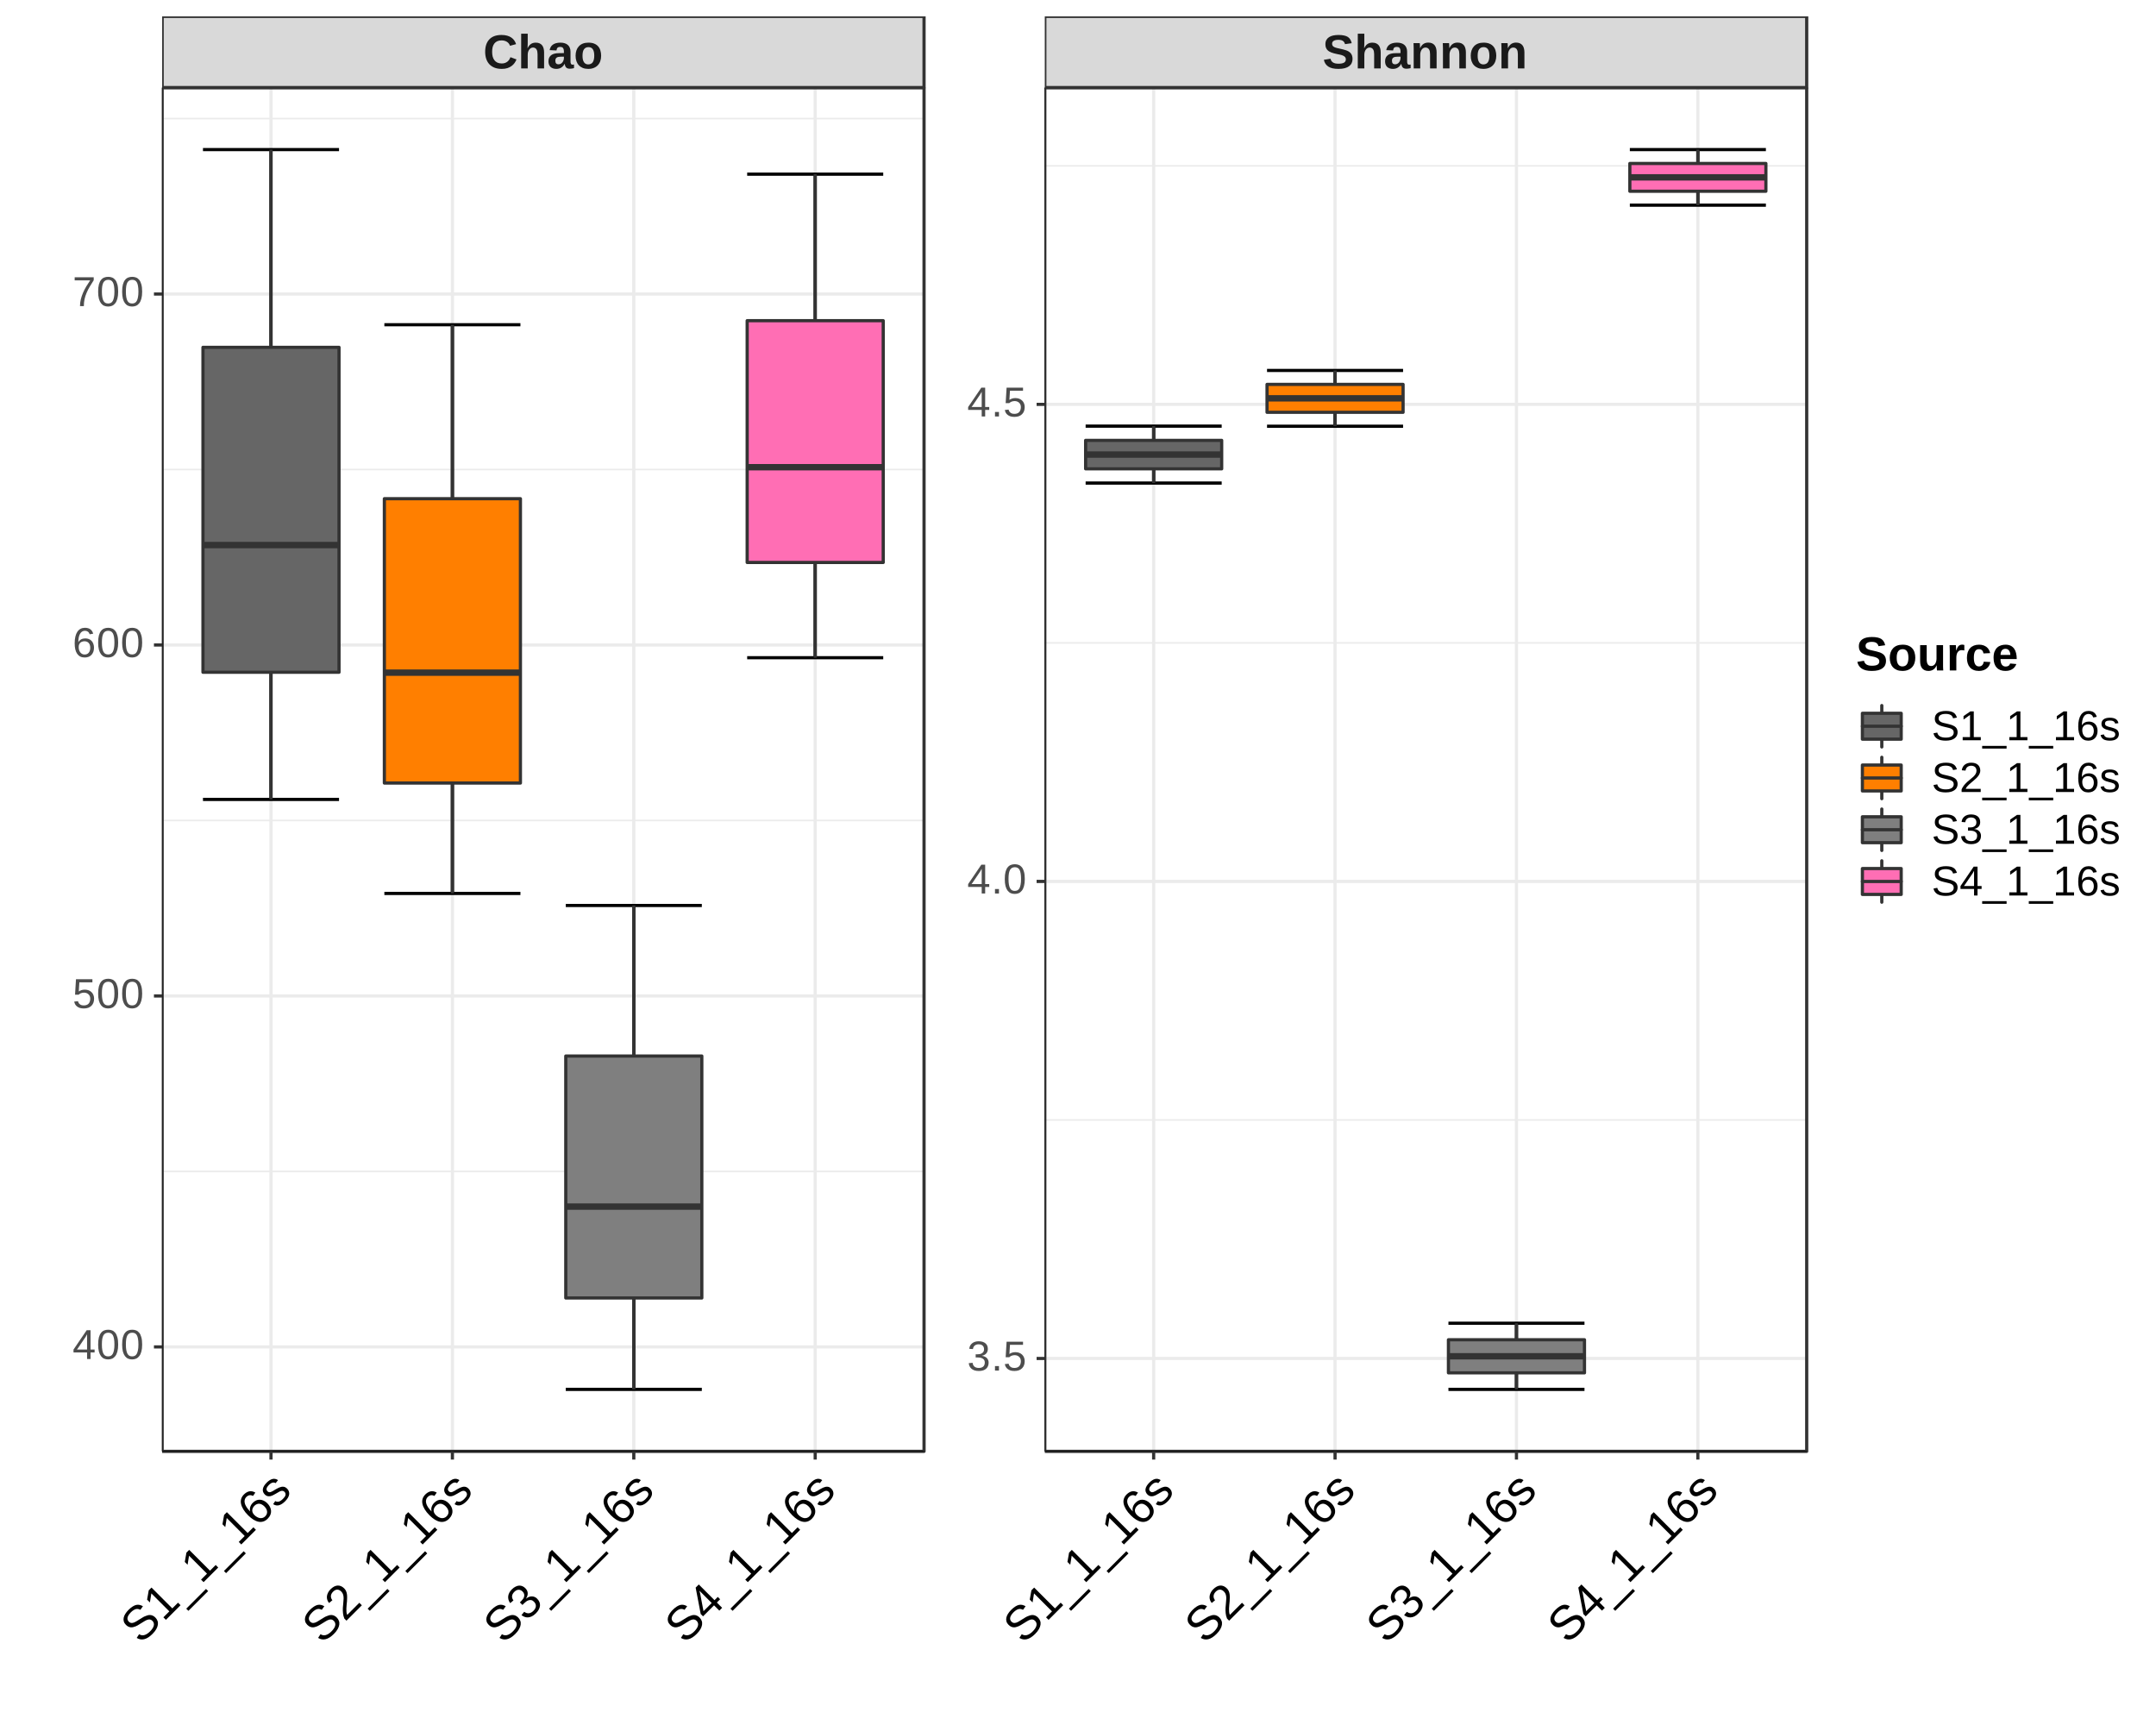 <?xml version="1.0" encoding="UTF-8"?>
<svg xmlns="http://www.w3.org/2000/svg" xmlns:xlink="http://www.w3.org/1999/xlink" width="720pt" height="576pt" viewBox="0 0 720 576" version="1.1">
<defs>
<g>
<symbol overflow="visible" id="glyph0-0">
<path style="stroke:none;" d="M 0.531 0 L 0.531 -10.672 L 4.781 -10.672 L 4.781 0 L 0.531 0 Z M 1.062 -0.531 L 4.25 -0.531 L 4.25 -10.141 L 1.062 -10.141 L 1.062 -0.531 Z M 1.062 -0.531 "/>
</symbol>
<symbol overflow="visible" id="glyph0-1">
<path style="stroke:none;" d="M 6.219 -1.656 C 6.645 -1.656 7.016 -1.719 7.328 -1.844 C 7.648 -1.969 7.926 -2.129 8.156 -2.328 C 8.383 -2.523 8.578 -2.75 8.734 -3 C 8.891 -3.25 9.016 -3.5 9.109 -3.75 L 11.125 -3 C 10.957 -2.602 10.742 -2.211 10.484 -1.828 C 10.223 -1.453 9.895 -1.117 9.5 -0.828 C 9.113 -0.535 8.648 -0.297 8.109 -0.109 C 7.578 0.066 6.945 0.156 6.219 0.156 C 5.258 0.156 4.43 0.016 3.734 -0.266 C 3.035 -0.555 2.457 -0.953 2 -1.453 C 1.551 -1.961 1.211 -2.566 0.984 -3.266 C 0.766 -3.961 0.656 -4.727 0.656 -5.562 C 0.656 -6.414 0.766 -7.188 0.984 -7.875 C 1.211 -8.57 1.551 -9.164 2 -9.656 C 2.445 -10.145 3.008 -10.52 3.688 -10.781 C 4.375 -11.039 5.18 -11.172 6.109 -11.172 C 6.828 -11.172 7.457 -11.094 8 -10.938 C 8.539 -10.789 9.004 -10.582 9.391 -10.312 C 9.785 -10.039 10.113 -9.719 10.375 -9.344 C 10.633 -8.969 10.836 -8.555 10.984 -8.109 L 8.953 -7.562 C 8.879 -7.789 8.766 -8.016 8.609 -8.234 C 8.461 -8.453 8.27 -8.645 8.031 -8.812 C 7.801 -8.977 7.531 -9.109 7.219 -9.203 C 6.906 -9.305 6.551 -9.359 6.156 -9.359 C 5.602 -9.359 5.125 -9.27 4.719 -9.094 C 4.32 -8.914 3.992 -8.66 3.734 -8.328 C 3.473 -7.992 3.281 -7.594 3.156 -7.125 C 3.039 -6.656 2.984 -6.133 2.984 -5.562 C 2.984 -4.988 3.039 -4.461 3.156 -3.984 C 3.281 -3.504 3.473 -3.094 3.734 -2.75 C 3.992 -2.406 4.328 -2.133 4.734 -1.938 C 5.148 -1.75 5.645 -1.656 6.219 -1.656 Z M 6.219 -1.656 "/>
</symbol>
<symbol overflow="visible" id="glyph0-2">
<path style="stroke:none;" d="M 3.281 -6.766 C 3.582 -7.41 3.957 -7.879 4.406 -8.172 C 4.852 -8.461 5.383 -8.609 6 -8.609 C 6.508 -8.609 6.941 -8.523 7.297 -8.359 C 7.648 -8.191 7.938 -7.961 8.156 -7.672 C 8.375 -7.379 8.531 -7.035 8.625 -6.641 C 8.727 -6.242 8.781 -5.816 8.781 -5.359 L 8.781 0 L 6.594 0 L 6.594 -4.734 C 6.594 -5.066 6.566 -5.367 6.516 -5.641 C 6.461 -5.91 6.375 -6.145 6.25 -6.344 C 6.133 -6.539 5.977 -6.691 5.781 -6.797 C 5.594 -6.91 5.363 -6.969 5.094 -6.969 C 4.82 -6.969 4.578 -6.906 4.359 -6.781 C 4.148 -6.664 3.969 -6.5 3.812 -6.281 C 3.656 -6.07 3.531 -5.816 3.438 -5.516 C 3.352 -5.211 3.312 -4.883 3.312 -4.531 L 3.312 0 L 1.125 0 L 1.125 -11.594 L 3.312 -11.594 L 3.312 -8.438 C 3.312 -8.27 3.305 -8.098 3.297 -7.922 C 3.297 -7.754 3.289 -7.598 3.281 -7.453 C 3.281 -7.305 3.273 -7.172 3.266 -7.047 C 3.266 -6.93 3.258 -6.836 3.25 -6.766 L 3.281 -6.766 Z M 3.281 -6.766 "/>
</symbol>
<symbol overflow="visible" id="glyph0-3">
<path style="stroke:none;" d="M 3.078 0.156 C 2.672 0.156 2.305 0.098 1.984 -0.016 C 1.66 -0.129 1.383 -0.289 1.156 -0.5 C 0.938 -0.719 0.766 -0.984 0.641 -1.297 C 0.523 -1.617 0.469 -1.984 0.469 -2.391 C 0.469 -2.891 0.555 -3.312 0.734 -3.656 C 0.91 -4 1.148 -4.273 1.453 -4.484 C 1.754 -4.691 2.109 -4.844 2.516 -4.938 C 2.922 -5.039 3.352 -5.094 3.812 -5.094 L 5.625 -5.125 L 5.625 -5.562 C 5.625 -5.863 5.598 -6.117 5.547 -6.328 C 5.492 -6.535 5.414 -6.703 5.312 -6.828 C 5.207 -6.961 5.078 -7.055 4.922 -7.109 C 4.766 -7.16 4.586 -7.188 4.391 -7.188 C 4.211 -7.188 4.051 -7.164 3.906 -7.125 C 3.758 -7.094 3.633 -7.031 3.531 -6.938 C 3.426 -6.852 3.344 -6.734 3.281 -6.578 C 3.219 -6.422 3.172 -6.227 3.141 -6 L 0.859 -6.109 C 0.922 -6.473 1.035 -6.805 1.203 -7.109 C 1.367 -7.422 1.598 -7.688 1.891 -7.906 C 2.18 -8.133 2.539 -8.305 2.969 -8.422 C 3.406 -8.547 3.91 -8.609 4.484 -8.609 C 5.016 -8.609 5.484 -8.539 5.891 -8.406 C 6.305 -8.281 6.656 -8.086 6.938 -7.828 C 7.227 -7.578 7.445 -7.266 7.594 -6.891 C 7.75 -6.516 7.828 -6.078 7.828 -5.578 L 7.828 -2.5 C 7.828 -2.301 7.832 -2.125 7.844 -1.969 C 7.863 -1.812 7.898 -1.68 7.953 -1.578 C 8.004 -1.473 8.07 -1.391 8.156 -1.328 C 8.25 -1.273 8.367 -1.25 8.516 -1.25 C 8.68 -1.25 8.844 -1.266 9 -1.297 L 9 -0.109 C 8.875 -0.078 8.758 -0.047 8.656 -0.016 C 8.551 0.004 8.445 0.02 8.344 0.031 C 8.238 0.051 8.125 0.066 8 0.078 C 7.883 0.086 7.75 0.094 7.594 0.094 C 7.039 0.094 6.633 -0.039 6.375 -0.312 C 6.113 -0.582 5.957 -0.984 5.906 -1.516 L 5.859 -1.516 C 5.566 -0.984 5.191 -0.57 4.734 -0.281 C 4.273 0.008 3.723 0.156 3.078 0.156 Z M 5.625 -3.922 L 4.5 -3.906 C 4.27 -3.895 4.047 -3.875 3.828 -3.844 C 3.617 -3.812 3.438 -3.75 3.281 -3.656 C 3.125 -3.57 3 -3.441 2.906 -3.266 C 2.812 -3.098 2.766 -2.863 2.766 -2.562 C 2.766 -2.164 2.852 -1.867 3.031 -1.672 C 3.219 -1.473 3.469 -1.375 3.781 -1.375 C 4.062 -1.375 4.316 -1.43 4.547 -1.547 C 4.773 -1.672 4.969 -1.832 5.125 -2.031 C 5.281 -2.227 5.398 -2.453 5.484 -2.703 C 5.578 -2.961 5.625 -3.223 5.625 -3.484 L 5.625 -3.922 Z M 5.625 -3.922 "/>
</symbol>
<symbol overflow="visible" id="glyph0-4">
<path style="stroke:none;" d="M 9.156 -4.234 C 9.156 -3.586 9.062 -2.992 8.875 -2.453 C 8.695 -1.922 8.426 -1.461 8.062 -1.078 C 7.707 -0.691 7.258 -0.391 6.719 -0.172 C 6.188 0.047 5.566 0.156 4.859 0.156 C 4.172 0.156 3.562 0.051 3.031 -0.156 C 2.508 -0.375 2.066 -0.676 1.703 -1.062 C 1.348 -1.445 1.078 -1.91 0.891 -2.453 C 0.711 -2.992 0.625 -3.586 0.625 -4.234 C 0.625 -4.867 0.711 -5.453 0.891 -5.984 C 1.066 -6.516 1.332 -6.973 1.688 -7.359 C 2.039 -7.754 2.484 -8.062 3.016 -8.281 C 3.555 -8.5 4.188 -8.609 4.906 -8.609 C 5.664 -8.609 6.312 -8.5 6.844 -8.281 C 7.383 -8.062 7.82 -7.758 8.156 -7.375 C 8.5 -6.988 8.75 -6.523 8.906 -5.984 C 9.07 -5.453 9.156 -4.867 9.156 -4.234 Z M 6.859 -4.234 C 6.859 -5.242 6.691 -5.973 6.359 -6.422 C 6.035 -6.879 5.562 -7.109 4.938 -7.109 C 4.289 -7.109 3.797 -6.879 3.453 -6.422 C 3.109 -5.961 2.938 -5.234 2.938 -4.234 C 2.938 -3.734 2.977 -3.301 3.062 -2.938 C 3.156 -2.57 3.285 -2.27 3.453 -2.031 C 3.617 -1.801 3.816 -1.629 4.047 -1.516 C 4.285 -1.398 4.547 -1.344 4.828 -1.344 C 5.148 -1.344 5.438 -1.398 5.688 -1.516 C 5.945 -1.629 6.16 -1.801 6.328 -2.031 C 6.504 -2.27 6.633 -2.57 6.719 -2.938 C 6.812 -3.301 6.859 -3.734 6.859 -4.234 Z M 6.859 -4.234 "/>
</symbol>
<symbol overflow="visible" id="glyph0-5">
<path style="stroke:none;" d="M 10.047 -3.172 C 10.047 -2.672 9.953 -2.219 9.766 -1.812 C 9.586 -1.406 9.305 -1.055 8.922 -0.766 C 8.547 -0.473 8.055 -0.242 7.453 -0.078 C 6.859 0.078 6.148 0.156 5.328 0.156 C 4.598 0.156 3.953 0.094 3.391 -0.031 C 2.836 -0.164 2.363 -0.359 1.969 -0.609 C 1.57 -0.867 1.25 -1.188 1 -1.562 C 0.75 -1.945 0.57 -2.383 0.469 -2.875 L 2.688 -3.234 C 2.75 -2.992 2.836 -2.77 2.953 -2.562 C 3.078 -2.363 3.242 -2.188 3.453 -2.031 C 3.672 -1.883 3.938 -1.77 4.25 -1.688 C 4.562 -1.613 4.941 -1.578 5.391 -1.578 C 6.172 -1.578 6.77 -1.691 7.188 -1.922 C 7.602 -2.16 7.812 -2.535 7.812 -3.047 C 7.812 -3.348 7.727 -3.594 7.562 -3.781 C 7.395 -3.977 7.172 -4.141 6.891 -4.266 C 6.617 -4.391 6.301 -4.492 5.938 -4.578 C 5.582 -4.66 5.207 -4.738 4.812 -4.812 C 4.5 -4.883 4.188 -4.957 3.875 -5.031 C 3.562 -5.113 3.266 -5.207 2.984 -5.312 C 2.703 -5.426 2.438 -5.555 2.188 -5.703 C 1.945 -5.859 1.734 -6.047 1.547 -6.266 C 1.367 -6.492 1.227 -6.754 1.125 -7.047 C 1.031 -7.348 0.984 -7.695 0.984 -8.094 C 0.984 -8.645 1.094 -9.113 1.312 -9.5 C 1.531 -9.895 1.832 -10.211 2.219 -10.453 C 2.602 -10.703 3.062 -10.883 3.594 -11 C 4.133 -11.113 4.723 -11.172 5.359 -11.172 C 6.078 -11.172 6.691 -11.113 7.203 -11 C 7.723 -10.895 8.156 -10.727 8.5 -10.5 C 8.844 -10.27 9.113 -9.977 9.312 -9.625 C 9.52 -9.281 9.672 -8.879 9.766 -8.422 L 7.531 -8.109 C 7.414 -8.586 7.18 -8.945 6.828 -9.188 C 6.473 -9.426 5.969 -9.547 5.312 -9.547 C 4.906 -9.547 4.566 -9.508 4.297 -9.438 C 4.035 -9.363 3.82 -9.266 3.656 -9.141 C 3.5 -9.023 3.383 -8.891 3.312 -8.734 C 3.25 -8.578 3.219 -8.41 3.219 -8.234 C 3.219 -7.961 3.281 -7.738 3.406 -7.562 C 3.539 -7.383 3.723 -7.238 3.953 -7.125 C 4.191 -7.008 4.473 -6.91 4.797 -6.828 C 5.129 -6.742 5.488 -6.66 5.875 -6.578 C 6.219 -6.504 6.555 -6.426 6.891 -6.344 C 7.234 -6.27 7.555 -6.176 7.859 -6.062 C 8.172 -5.957 8.457 -5.828 8.719 -5.672 C 8.988 -5.516 9.223 -5.32 9.422 -5.094 C 9.617 -4.863 9.77 -4.594 9.875 -4.281 C 9.988 -3.969 10.047 -3.598 10.047 -3.172 Z M 10.047 -3.172 "/>
</symbol>
<symbol overflow="visible" id="glyph0-6">
<path style="stroke:none;" d="M 6.594 0 L 6.594 -4.75 C 6.594 -5.07 6.566 -5.367 6.516 -5.641 C 6.461 -5.922 6.375 -6.156 6.25 -6.344 C 6.133 -6.539 5.977 -6.691 5.781 -6.797 C 5.594 -6.91 5.363 -6.969 5.094 -6.969 C 4.82 -6.969 4.578 -6.91 4.359 -6.797 C 4.148 -6.68 3.969 -6.516 3.812 -6.297 C 3.656 -6.078 3.531 -5.816 3.438 -5.516 C 3.352 -5.223 3.312 -4.895 3.312 -4.531 L 3.312 0 L 1.125 0 L 1.125 -6.562 C 1.125 -6.75 1.117 -6.938 1.109 -7.125 C 1.109 -7.32 1.102 -7.504 1.094 -7.672 C 1.094 -7.848 1.086 -8.004 1.078 -8.141 C 1.078 -8.285 1.07 -8.391 1.062 -8.453 L 3.156 -8.453 C 3.164 -8.391 3.176 -8.289 3.188 -8.156 C 3.195 -8.02 3.207 -7.867 3.219 -7.703 C 3.227 -7.535 3.234 -7.367 3.234 -7.203 C 3.242 -7.035 3.25 -6.895 3.25 -6.781 L 3.281 -6.781 C 3.582 -7.426 3.957 -7.895 4.406 -8.188 C 4.852 -8.477 5.383 -8.625 6 -8.625 C 6.508 -8.625 6.941 -8.539 7.297 -8.375 C 7.648 -8.207 7.938 -7.977 8.156 -7.688 C 8.375 -7.395 8.531 -7.051 8.625 -6.656 C 8.727 -6.258 8.781 -5.832 8.781 -5.375 L 8.781 0 L 6.594 0 Z M 6.594 0 "/>
</symbol>
<symbol overflow="visible" id="glyph0-7">
<path style="stroke:none;" d="M 3.188 -8.453 L 3.188 -3.719 C 3.188 -3.383 3.211 -3.082 3.266 -2.812 C 3.316 -2.539 3.398 -2.305 3.516 -2.109 C 3.641 -1.91 3.797 -1.754 3.984 -1.641 C 4.18 -1.535 4.414 -1.484 4.688 -1.484 C 4.957 -1.484 5.195 -1.539 5.406 -1.656 C 5.625 -1.781 5.812 -1.945 5.969 -2.156 C 6.125 -2.375 6.242 -2.633 6.328 -2.938 C 6.422 -3.238 6.469 -3.566 6.469 -3.922 L 6.469 -8.453 L 8.656 -8.453 L 8.656 -1.891 C 8.656 -1.711 8.656 -1.523 8.656 -1.328 C 8.664 -1.141 8.672 -0.957 8.672 -0.781 C 8.68 -0.602 8.691 -0.445 8.703 -0.312 C 8.711 -0.176 8.719 -0.07 8.719 0 L 6.625 0 C 6.625 -0.062 6.613 -0.16 6.594 -0.297 C 6.582 -0.441 6.57 -0.598 6.562 -0.766 C 6.562 -0.93 6.555 -1.098 6.547 -1.266 C 6.535 -1.43 6.531 -1.57 6.531 -1.688 L 6.5 -1.688 C 6.207 -1.039 5.832 -0.57 5.375 -0.281 C 4.926 0.008 4.395 0.156 3.781 0.156 C 3.27 0.156 2.836 0.07 2.484 -0.094 C 2.129 -0.258 1.844 -0.488 1.625 -0.781 C 1.406 -1.07 1.242 -1.414 1.141 -1.812 C 1.047 -2.207 1 -2.633 1 -3.094 L 1 -8.453 L 3.188 -8.453 Z M 3.188 -8.453 "/>
</symbol>
<symbol overflow="visible" id="glyph0-8">
<path style="stroke:none;" d="M 1.125 0 L 1.125 -6.469 C 1.125 -6.656 1.117 -6.848 1.109 -7.047 C 1.109 -7.254 1.102 -7.445 1.094 -7.625 C 1.094 -7.812 1.086 -7.977 1.078 -8.125 C 1.078 -8.281 1.07 -8.391 1.062 -8.453 L 3.156 -8.453 C 3.164 -8.391 3.176 -8.281 3.188 -8.125 C 3.195 -7.977 3.207 -7.812 3.219 -7.625 C 3.227 -7.445 3.234 -7.266 3.234 -7.078 C 3.242 -6.898 3.25 -6.758 3.25 -6.656 L 3.281 -6.656 C 3.395 -6.957 3.504 -7.227 3.609 -7.469 C 3.723 -7.719 3.852 -7.926 4 -8.094 C 4.145 -8.258 4.32 -8.391 4.531 -8.484 C 4.738 -8.578 5 -8.625 5.312 -8.625 C 5.438 -8.625 5.562 -8.609 5.688 -8.578 C 5.82 -8.555 5.922 -8.531 5.984 -8.5 L 5.984 -6.672 C 5.848 -6.703 5.707 -6.727 5.562 -6.75 C 5.414 -6.77 5.242 -6.781 5.047 -6.781 C 4.504 -6.781 4.078 -6.555 3.766 -6.109 C 3.461 -5.672 3.312 -5.02 3.312 -4.156 L 3.312 0 L 1.125 0 Z M 1.125 0 "/>
</symbol>
<symbol overflow="visible" id="glyph0-9">
<path style="stroke:none;" d="M 4.641 0.156 C 3.973 0.156 3.383 0.051 2.875 -0.156 C 2.375 -0.363 1.957 -0.656 1.625 -1.031 C 1.289 -1.414 1.039 -1.875 0.875 -2.406 C 0.707 -2.945 0.625 -3.539 0.625 -4.188 C 0.625 -4.883 0.711 -5.508 0.891 -6.062 C 1.078 -6.613 1.344 -7.078 1.688 -7.453 C 2.031 -7.828 2.453 -8.113 2.953 -8.312 C 3.461 -8.508 4.035 -8.609 4.672 -8.609 C 5.223 -8.609 5.707 -8.535 6.125 -8.391 C 6.551 -8.242 6.914 -8.047 7.219 -7.797 C 7.531 -7.547 7.781 -7.25 7.969 -6.906 C 8.164 -6.562 8.301 -6.191 8.375 -5.797 L 6.156 -5.688 C 6.094 -6.113 5.938 -6.457 5.688 -6.719 C 5.438 -6.977 5.082 -7.109 4.625 -7.109 C 4.039 -7.109 3.613 -6.863 3.344 -6.375 C 3.07 -5.895 2.938 -5.191 2.938 -4.266 C 2.938 -2.316 3.508 -1.344 4.656 -1.344 C 5.07 -1.344 5.422 -1.473 5.703 -1.734 C 5.984 -2.004 6.16 -2.398 6.234 -2.922 L 8.438 -2.812 C 8.383 -2.426 8.266 -2.051 8.078 -1.688 C 7.891 -1.332 7.641 -1.02 7.328 -0.75 C 7.016 -0.477 6.633 -0.258 6.188 -0.094 C 5.738 0.07 5.223 0.156 4.641 0.156 Z M 4.641 0.156 "/>
</symbol>
<symbol overflow="visible" id="glyph0-10">
<path style="stroke:none;" d="M 4.578 0.156 C 3.973 0.156 3.426 0.066 2.938 -0.109 C 2.445 -0.297 2.031 -0.57 1.688 -0.938 C 1.344 -1.301 1.078 -1.758 0.891 -2.312 C 0.711 -2.875 0.625 -3.523 0.625 -4.266 C 0.625 -5.078 0.734 -5.758 0.953 -6.312 C 1.172 -6.863 1.461 -7.305 1.828 -7.641 C 2.191 -7.984 2.613 -8.227 3.094 -8.375 C 3.57 -8.531 4.078 -8.609 4.609 -8.609 C 5.273 -8.609 5.844 -8.492 6.312 -8.266 C 6.789 -8.035 7.18 -7.711 7.484 -7.297 C 7.785 -6.879 8.004 -6.379 8.141 -5.797 C 8.285 -5.211 8.359 -4.57 8.359 -3.875 L 8.359 -3.812 L 2.938 -3.812 C 2.938 -3.457 2.969 -3.125 3.031 -2.812 C 3.094 -2.508 3.191 -2.25 3.328 -2.031 C 3.473 -1.812 3.656 -1.633 3.875 -1.5 C 4.102 -1.375 4.375 -1.312 4.688 -1.312 C 5.07 -1.312 5.383 -1.395 5.625 -1.562 C 5.875 -1.727 6.051 -1.984 6.156 -2.328 L 8.234 -2.141 C 8.141 -1.898 8.004 -1.645 7.828 -1.375 C 7.66 -1.102 7.438 -0.852 7.156 -0.625 C 6.875 -0.406 6.523 -0.219 6.109 -0.062 C 5.691 0.082 5.18 0.156 4.578 0.156 Z M 4.578 -7.234 C 4.359 -7.234 4.148 -7.191 3.953 -7.109 C 3.754 -7.035 3.582 -6.914 3.438 -6.75 C 3.301 -6.594 3.188 -6.383 3.094 -6.125 C 3.008 -5.863 2.961 -5.551 2.953 -5.188 L 6.234 -5.188 C 6.191 -5.863 6.023 -6.375 5.734 -6.719 C 5.453 -7.062 5.066 -7.234 4.578 -7.234 Z M 4.578 -7.234 "/>
</symbol>
<symbol overflow="visible" id="glyph1-0">
<path style="stroke:none;" d="M 0.375 -0.375 L -7.172 -7.922 L -4.172 -10.922 L 3.375 -3.375 L 0.375 -0.375 Z M 0.375 -1.125 L 2.625 -3.375 L -4.172 -10.172 L -6.422 -7.922 L 0.375 -1.125 Z M 0.375 -1.125 "/>
</symbol>
<symbol overflow="visible" id="glyph1-1">
<path style="stroke:none;" d="M 4.875 -9.188 C 5.207 -8.852 5.445 -8.484 5.594 -8.078 C 5.75 -7.68 5.789 -7.25 5.719 -6.781 C 5.656 -6.32 5.477 -5.832 5.188 -5.312 C 4.895 -4.789 4.473 -4.254 3.922 -3.703 C 2.953 -2.734 2.023 -2.145 1.141 -1.938 C 0.266 -1.738 -0.562 -1.883 -1.344 -2.375 L -0.547 -3.609 C -0.285 -3.453 -0.02 -3.344 0.25 -3.281 C 0.531 -3.227 0.816 -3.234 1.109 -3.297 C 1.41 -3.367 1.727 -3.504 2.062 -3.703 C 2.406 -3.91 2.766 -4.203 3.141 -4.578 C 3.441 -4.879 3.695 -5.188 3.906 -5.5 C 4.125 -5.82 4.27 -6.129 4.344 -6.422 C 4.426 -6.723 4.43 -7.016 4.359 -7.297 C 4.285 -7.578 4.129 -7.836 3.891 -8.078 C 3.641 -8.328 3.375 -8.473 3.094 -8.516 C 2.82 -8.566 2.523 -8.535 2.203 -8.422 C 1.891 -8.316 1.551 -8.148 1.188 -7.922 C 0.832 -7.703 0.441 -7.461 0.016 -7.203 C -0.254 -7.035 -0.523 -6.867 -0.797 -6.703 C -1.066 -6.535 -1.344 -6.391 -1.625 -6.266 C -1.914 -6.148 -2.203 -6.055 -2.484 -5.984 C -2.766 -5.91 -3.039 -5.883 -3.312 -5.906 C -3.594 -5.938 -3.867 -6.016 -4.141 -6.141 C -4.41 -6.266 -4.676 -6.457 -4.938 -6.719 C -5.301 -7.082 -5.539 -7.469 -5.656 -7.875 C -5.77 -8.281 -5.781 -8.703 -5.688 -9.141 C -5.594 -9.578 -5.406 -10.016 -5.125 -10.453 C -4.844 -10.891 -4.492 -11.316 -4.078 -11.734 C -3.586 -12.223 -3.129 -12.598 -2.703 -12.859 C -2.285 -13.129 -1.883 -13.305 -1.5 -13.391 C -1.113 -13.473 -0.738 -13.473 -0.375 -13.391 C -0.008 -13.305 0.359 -13.16 0.734 -12.953 L -0.125 -11.75 C -0.352 -11.875 -0.594 -11.961 -0.844 -12.016 C -1.094 -12.066 -1.348 -12.062 -1.609 -12 C -1.867 -11.938 -2.133 -11.816 -2.406 -11.641 C -2.688 -11.473 -2.977 -11.238 -3.281 -10.938 C -3.645 -10.57 -3.914 -10.234 -4.094 -9.922 C -4.281 -9.617 -4.391 -9.332 -4.422 -9.062 C -4.461 -8.801 -4.438 -8.562 -4.344 -8.344 C -4.258 -8.133 -4.133 -7.945 -3.969 -7.781 C -3.738 -7.551 -3.488 -7.414 -3.219 -7.375 C -2.957 -7.344 -2.676 -7.375 -2.375 -7.469 C -2.082 -7.57 -1.77 -7.723 -1.438 -7.922 C -1.102 -8.117 -0.758 -8.332 -0.406 -8.562 C -0.102 -8.738 0.191 -8.922 0.484 -9.109 C 0.773 -9.297 1.066 -9.453 1.359 -9.578 C 1.66 -9.711 1.957 -9.82 2.25 -9.906 C 2.551 -10 2.848 -10.035 3.141 -10.016 C 3.441 -10.004 3.734 -9.93 4.016 -9.797 C 4.305 -9.672 4.594 -9.469 4.875 -9.188 Z M 4.875 -9.188 "/>
</symbol>
<symbol overflow="visible" id="glyph1-2">
<path style="stroke:none;" d="M 0.859 -0.859 L 0.016 -1.703 L 2 -3.688 L -4 -9.688 L -4.484 -6.672 L -5.422 -7.609 L -4.875 -10.719 L -3.953 -11.641 L 3 -4.688 L 4.906 -6.594 L 5.75 -5.75 L 0.859 -0.859 Z M 0.859 -0.859 "/>
</symbol>
<symbol overflow="visible" id="glyph1-3">
<path style="stroke:none;" d="M 2.078 2.422 L 1.359 1.703 L 7.953 -4.891 L 8.672 -4.172 L 2.078 2.422 Z M 2.078 2.422 "/>
</symbol>
<symbol overflow="visible" id="glyph1-4">
<path style="stroke:none;" d="M 3.25 -8.344 C 3.633 -7.957 3.938 -7.547 4.156 -7.109 C 4.375 -6.672 4.492 -6.227 4.516 -5.781 C 4.547 -5.344 4.469 -4.898 4.281 -4.453 C 4.102 -4.016 3.805 -3.586 3.391 -3.172 C 2.941 -2.723 2.461 -2.414 1.953 -2.25 C 1.441 -2.082 0.91 -2.051 0.359 -2.156 C -0.191 -2.258 -0.758 -2.488 -1.344 -2.844 C -1.938 -3.207 -2.535 -3.691 -3.141 -4.297 C -3.828 -4.984 -4.363 -5.648 -4.75 -6.297 C -5.145 -6.953 -5.398 -7.57 -5.516 -8.156 C -5.641 -8.75 -5.617 -9.305 -5.453 -9.828 C -5.285 -10.348 -4.984 -10.828 -4.547 -11.266 C -4.285 -11.523 -4.008 -11.742 -3.719 -11.922 C -3.426 -12.098 -3.125 -12.223 -2.812 -12.297 C -2.5 -12.367 -2.172 -12.375 -1.828 -12.312 C -1.484 -12.25 -1.117 -12.109 -0.734 -11.891 L -1.516 -10.766 C -1.961 -11.004 -2.367 -11.082 -2.734 -11 C -3.109 -10.926 -3.445 -10.738 -3.75 -10.438 C -4.02 -10.164 -4.195 -9.852 -4.281 -9.5 C -4.375 -9.156 -4.367 -8.773 -4.266 -8.359 C -4.172 -7.953 -3.973 -7.516 -3.672 -7.047 C -3.367 -6.578 -2.961 -6.086 -2.453 -5.578 C -2.598 -6.078 -2.594 -6.578 -2.438 -7.078 C -2.289 -7.586 -2.004 -8.055 -1.578 -8.484 C -1.223 -8.836 -0.848 -9.102 -0.453 -9.281 C -0.055 -9.457 0.348 -9.535 0.766 -9.516 C 1.191 -9.504 1.613 -9.398 2.031 -9.203 C 2.457 -9.016 2.863 -8.727 3.25 -8.344 Z M 2.266 -7.297 C 2.004 -7.555 1.727 -7.758 1.438 -7.906 C 1.156 -8.062 0.875 -8.148 0.594 -8.172 C 0.312 -8.191 0.035 -8.145 -0.234 -8.031 C -0.516 -7.926 -0.785 -7.742 -1.047 -7.484 C -1.223 -7.305 -1.379 -7.098 -1.516 -6.859 C -1.648 -6.617 -1.734 -6.363 -1.766 -6.094 C -1.797 -5.82 -1.754 -5.539 -1.641 -5.25 C -1.535 -4.969 -1.344 -4.688 -1.062 -4.406 C -0.781 -4.125 -0.477 -3.895 -0.156 -3.719 C 0.164 -3.539 0.484 -3.426 0.797 -3.375 C 1.117 -3.332 1.43 -3.359 1.734 -3.453 C 2.035 -3.547 2.305 -3.711 2.547 -3.953 C 2.785 -4.191 2.957 -4.441 3.062 -4.703 C 3.176 -4.973 3.219 -5.254 3.188 -5.547 C 3.164 -5.848 3.078 -6.145 2.922 -6.438 C 2.766 -6.727 2.547 -7.016 2.266 -7.297 Z M 2.266 -7.297 "/>
</symbol>
<symbol overflow="visible" id="glyph1-5">
<path style="stroke:none;" d="M 3.594 -6.906 C 3.875 -6.625 4.066 -6.316 4.172 -5.984 C 4.285 -5.66 4.316 -5.32 4.266 -4.969 C 4.211 -4.613 4.07 -4.242 3.844 -3.859 C 3.625 -3.484 3.32 -3.102 2.938 -2.719 C 2.594 -2.375 2.25 -2.086 1.906 -1.859 C 1.57 -1.641 1.242 -1.484 0.922 -1.391 C 0.598 -1.297 0.27 -1.273 -0.062 -1.328 C -0.395 -1.379 -0.734 -1.516 -1.078 -1.734 L -0.391 -2.766 C 0.023 -2.535 0.438 -2.477 0.844 -2.594 C 1.258 -2.719 1.703 -3.016 2.172 -3.484 C 2.391 -3.703 2.57 -3.91 2.719 -4.109 C 2.863 -4.305 2.961 -4.504 3.016 -4.703 C 3.078 -4.91 3.082 -5.109 3.031 -5.297 C 2.988 -5.492 2.879 -5.68 2.703 -5.859 C 2.523 -6.035 2.332 -6.141 2.125 -6.172 C 1.926 -6.211 1.711 -6.195 1.484 -6.125 C 1.254 -6.051 1.004 -5.93 0.734 -5.766 C 0.461 -5.598 0.164 -5.426 -0.156 -5.25 C -0.457 -5.07 -0.766 -4.906 -1.078 -4.75 C -1.391 -4.594 -1.703 -4.477 -2.016 -4.406 C -2.336 -4.344 -2.656 -4.348 -2.969 -4.422 C -3.281 -4.492 -3.57 -4.664 -3.844 -4.938 C -4.395 -5.488 -4.617 -6.102 -4.516 -6.781 C -4.41 -7.457 -3.984 -8.172 -3.234 -8.922 C -2.578 -9.578 -1.938 -9.984 -1.312 -10.141 C -0.688 -10.297 -0.066 -10.172 0.547 -9.766 L -0.25 -8.75 C -0.438 -8.875 -0.625 -8.941 -0.812 -8.953 C -1.008 -8.973 -1.203 -8.953 -1.391 -8.891 C -1.578 -8.828 -1.766 -8.734 -1.953 -8.609 C -2.141 -8.484 -2.316 -8.336 -2.484 -8.172 C -2.93 -7.723 -3.191 -7.32 -3.266 -6.969 C -3.348 -6.625 -3.25 -6.312 -2.969 -6.031 C -2.801 -5.863 -2.629 -5.766 -2.453 -5.734 C -2.273 -5.703 -2.078 -5.723 -1.859 -5.797 C -1.641 -5.867 -1.406 -5.977 -1.156 -6.125 C -0.906 -6.27 -0.633 -6.438 -0.344 -6.625 C -0.133 -6.727 0.07 -6.844 0.281 -6.969 C 0.488 -7.094 0.703 -7.195 0.922 -7.281 C 1.148 -7.375 1.375 -7.445 1.594 -7.5 C 1.82 -7.562 2.047 -7.582 2.266 -7.562 C 2.492 -7.551 2.719 -7.492 2.938 -7.391 C 3.156 -7.285 3.375 -7.125 3.594 -6.906 Z M 3.594 -6.906 "/>
</symbol>
<symbol overflow="visible" id="glyph1-6">
<path style="stroke:none;" d="M 0.578 -0.578 L -0.125 -1.281 C -0.375 -1.883 -0.523 -2.488 -0.578 -3.094 C -0.641 -3.707 -0.656 -4.297 -0.625 -4.859 C -0.594 -5.422 -0.547 -5.961 -0.484 -6.484 C -0.422 -7.004 -0.383 -7.492 -0.375 -7.953 C -0.363 -8.41 -0.41 -8.836 -0.516 -9.234 C -0.629 -9.641 -0.844 -10 -1.156 -10.312 C -1.375 -10.531 -1.598 -10.691 -1.828 -10.797 C -2.066 -10.91 -2.305 -10.961 -2.547 -10.953 C -2.785 -10.941 -3.02 -10.875 -3.25 -10.75 C -3.477 -10.625 -3.703 -10.453 -3.922 -10.234 C -4.117 -10.035 -4.273 -9.82 -4.391 -9.594 C -4.516 -9.375 -4.586 -9.141 -4.609 -8.891 C -4.629 -8.641 -4.602 -8.391 -4.531 -8.141 C -4.457 -7.891 -4.32 -7.645 -4.125 -7.406 L -5.234 -6.484 C -5.492 -6.785 -5.688 -7.125 -5.812 -7.5 C -5.938 -7.875 -5.984 -8.258 -5.953 -8.656 C -5.922 -9.051 -5.805 -9.453 -5.609 -9.859 C -5.422 -10.273 -5.133 -10.676 -4.75 -11.062 C -4.352 -11.457 -3.957 -11.758 -3.562 -11.969 C -3.164 -12.176 -2.773 -12.289 -2.391 -12.312 C -2.004 -12.332 -1.625 -12.266 -1.25 -12.109 C -0.875 -11.953 -0.516 -11.703 -0.172 -11.359 C 0.086 -11.098 0.289 -10.805 0.438 -10.484 C 0.582 -10.16 0.68 -9.812 0.734 -9.438 C 0.785 -9.062 0.805 -8.672 0.797 -8.266 C 0.797 -7.867 0.781 -7.461 0.75 -7.047 C 0.719 -6.629 0.676 -6.211 0.625 -5.797 C 0.582 -5.391 0.555 -4.992 0.547 -4.609 C 0.535 -4.223 0.547 -3.848 0.578 -3.484 C 0.617 -3.129 0.703 -2.805 0.828 -2.516 L 4.875 -6.562 L 5.719 -5.719 L 0.578 -0.578 Z M 0.578 -0.578 "/>
</symbol>
<symbol overflow="visible" id="glyph1-7">
<path style="stroke:none;" d="M 3.641 -7.953 C 4.004 -7.586 4.27 -7.207 4.438 -6.812 C 4.602 -6.414 4.664 -6.008 4.625 -5.594 C 4.594 -5.188 4.461 -4.766 4.234 -4.328 C 4.016 -3.898 3.691 -3.473 3.266 -3.047 C 2.785 -2.566 2.32 -2.223 1.875 -2.016 C 1.426 -1.805 0.992 -1.691 0.578 -1.672 C 0.172 -1.66 -0.211 -1.727 -0.578 -1.875 C -0.941 -2.02 -1.27 -2.207 -1.562 -2.438 L -0.641 -3.547 C -0.41 -3.379 -0.172 -3.25 0.078 -3.156 C 0.336 -3.07 0.594 -3.035 0.844 -3.047 C 1.102 -3.066 1.363 -3.141 1.625 -3.266 C 1.895 -3.398 2.164 -3.602 2.438 -3.875 C 2.938 -4.375 3.207 -4.891 3.25 -5.422 C 3.289 -5.953 3.066 -6.461 2.578 -6.953 C 2.285 -7.242 1.988 -7.41 1.688 -7.453 C 1.395 -7.504 1.102 -7.484 0.812 -7.391 C 0.52 -7.297 0.25 -7.156 0 -6.969 C -0.25 -6.781 -0.473 -6.586 -0.672 -6.391 L -1.234 -5.828 L -2.094 -6.688 L -1.547 -7.234 C -1.359 -7.422 -1.18 -7.633 -1.016 -7.875 C -0.848 -8.113 -0.734 -8.367 -0.672 -8.641 C -0.609 -8.91 -0.609 -9.188 -0.672 -9.469 C -0.742 -9.758 -0.91 -10.035 -1.172 -10.297 C -1.586 -10.711 -2.035 -10.914 -2.516 -10.906 C -3.004 -10.906 -3.488 -10.664 -3.969 -10.188 C -4.414 -9.738 -4.66 -9.27 -4.703 -8.781 C -4.742 -8.289 -4.586 -7.816 -4.234 -7.359 L -5.312 -6.438 C -5.613 -6.82 -5.812 -7.211 -5.906 -7.609 C -6.008 -8.016 -6.035 -8.414 -5.984 -8.812 C -5.93 -9.207 -5.801 -9.594 -5.594 -9.969 C -5.383 -10.344 -5.117 -10.691 -4.797 -11.016 C -4.359 -11.453 -3.926 -11.77 -3.5 -11.969 C -3.082 -12.176 -2.68 -12.285 -2.297 -12.297 C -1.91 -12.305 -1.547 -12.234 -1.203 -12.078 C -0.859 -11.922 -0.547 -11.703 -0.266 -11.422 C -0.035 -11.191 0.145 -10.945 0.281 -10.688 C 0.414 -10.426 0.492 -10.148 0.516 -9.859 C 0.547 -9.578 0.516 -9.273 0.422 -8.953 C 0.336 -8.641 0.18 -8.305 -0.047 -7.953 L -0.031 -7.938 C 0.32 -8.207 0.664 -8.406 1 -8.531 C 1.332 -8.656 1.656 -8.707 1.969 -8.688 C 2.289 -8.676 2.594 -8.609 2.875 -8.484 C 3.156 -8.359 3.41 -8.18 3.641 -7.953 Z M 3.641 -7.953 "/>
</symbol>
<symbol overflow="visible" id="glyph1-8">
<path style="stroke:none;" d="M 3.109 -6.641 L 4.875 -4.875 L 3.938 -3.938 L 2.172 -5.703 L -1.5 -2.031 L -2.281 -2.812 L -3.969 -11.625 L -2.922 -12.672 L 2.328 -7.422 L 3.422 -8.516 L 4.203 -7.734 L 3.109 -6.641 Z M -2.719 -10.594 C -2.719 -10.57 -2.703 -10.516 -2.672 -10.422 C -2.648 -10.336 -2.625 -10.242 -2.594 -10.141 C -2.57 -10.047 -2.547 -9.945 -2.516 -9.844 C -2.484 -9.738 -2.461 -9.648 -2.453 -9.578 L -1.516 -4.641 C -1.504 -4.586 -1.488 -4.52 -1.469 -4.438 C -1.457 -4.363 -1.441 -4.281 -1.422 -4.188 C -1.41 -4.102 -1.395 -4.016 -1.375 -3.922 C -1.363 -3.836 -1.359 -3.773 -1.359 -3.734 L 1.391 -6.484 L -2.719 -10.594 Z M -2.719 -10.594 "/>
</symbol>
<symbol overflow="visible" id="glyph2-0">
<path style="stroke:none;" d="M 0.469 0 L 0.469 -9.328 L 4.188 -9.328 L 4.188 0 L 0.469 0 Z M 0.938 -0.469 L 3.719 -0.469 L 3.719 -8.859 L 0.938 -8.859 L 0.938 -0.469 Z M 0.938 -0.469 "/>
</symbol>
<symbol overflow="visible" id="glyph2-1">
<path style="stroke:none;" d="M 7.172 -2.656 C 7.172 -2.219 7.098 -1.82 6.953 -1.469 C 6.805 -1.125 6.594 -0.832 6.312 -0.594 C 6.039 -0.352 5.703 -0.172 5.297 -0.047 C 4.891 0.078 4.426 0.141 3.906 0.141 C 3.312 0.141 2.805 0.066 2.391 -0.078 C 1.984 -0.234 1.645 -0.43 1.375 -0.672 C 1.113 -0.922 0.914 -1.195 0.781 -1.5 C 0.656 -1.812 0.57 -2.133 0.531 -2.469 L 1.812 -2.594 C 1.844 -2.332 1.906 -2.098 2 -1.891 C 2.102 -1.68 2.238 -1.5 2.406 -1.344 C 2.57 -1.195 2.773 -1.082 3.016 -1 C 3.266 -0.914 3.562 -0.875 3.906 -0.875 C 4.52 -0.875 5.004 -1.023 5.359 -1.328 C 5.711 -1.641 5.891 -2.098 5.891 -2.703 C 5.891 -3.055 5.812 -3.344 5.656 -3.562 C 5.5 -3.781 5.301 -3.945 5.062 -4.062 C 4.832 -4.188 4.578 -4.27 4.297 -4.312 C 4.023 -4.352 3.773 -4.375 3.547 -4.375 L 2.844 -4.375 L 2.844 -5.438 L 3.516 -5.438 C 3.742 -5.438 3.984 -5.457 4.234 -5.5 C 4.484 -5.551 4.711 -5.641 4.922 -5.766 C 5.129 -5.891 5.301 -6.055 5.438 -6.266 C 5.57 -6.484 5.641 -6.758 5.641 -7.094 C 5.641 -7.613 5.488 -8.02 5.188 -8.312 C 4.883 -8.613 4.43 -8.766 3.828 -8.766 C 3.285 -8.766 2.848 -8.625 2.516 -8.344 C 2.18 -8.07 1.988 -7.68 1.938 -7.172 L 0.703 -7.266 C 0.742 -7.691 0.852 -8.062 1.031 -8.375 C 1.219 -8.688 1.453 -8.945 1.734 -9.156 C 2.016 -9.363 2.332 -9.52 2.688 -9.625 C 3.051 -9.727 3.438 -9.781 3.844 -9.781 C 4.383 -9.781 4.848 -9.711 5.234 -9.578 C 5.617 -9.441 5.938 -9.258 6.188 -9.031 C 6.438 -8.801 6.617 -8.531 6.734 -8.219 C 6.848 -7.906 6.906 -7.57 6.906 -7.219 C 6.906 -6.938 6.863 -6.672 6.781 -6.422 C 6.707 -6.18 6.586 -5.961 6.422 -5.766 C 6.266 -5.566 6.055 -5.395 5.797 -5.25 C 5.547 -5.113 5.242 -5.008 4.891 -4.938 L 4.891 -4.922 C 5.273 -4.879 5.609 -4.789 5.891 -4.656 C 6.18 -4.52 6.422 -4.348 6.609 -4.141 C 6.797 -3.941 6.938 -3.711 7.031 -3.453 C 7.125 -3.203 7.172 -2.938 7.172 -2.656 Z M 7.172 -2.656 "/>
</symbol>
<symbol overflow="visible" id="glyph2-2">
<path style="stroke:none;" d="M 1.281 0 L 1.281 -1.5 L 2.609 -1.5 L 2.609 0 L 1.281 0 Z M 1.281 0 "/>
</symbol>
<symbol overflow="visible" id="glyph2-3">
<path style="stroke:none;" d="M 7.203 -3.141 C 7.203 -2.648 7.129 -2.203 6.984 -1.797 C 6.836 -1.398 6.617 -1.055 6.328 -0.766 C 6.047 -0.484 5.691 -0.258 5.266 -0.094 C 4.836 0.062 4.344 0.141 3.781 0.141 C 3.27 0.141 2.828 0.082 2.453 -0.031 C 2.078 -0.156 1.758 -0.32 1.5 -0.531 C 1.238 -0.738 1.031 -0.977 0.875 -1.25 C 0.727 -1.531 0.625 -1.832 0.562 -2.156 L 1.812 -2.297 C 1.852 -2.117 1.922 -1.941 2.016 -1.766 C 2.109 -1.598 2.234 -1.445 2.391 -1.312 C 2.547 -1.176 2.738 -1.066 2.969 -0.984 C 3.195 -0.91 3.477 -0.875 3.812 -0.875 C 4.125 -0.875 4.41 -0.922 4.672 -1.016 C 4.93 -1.109 5.156 -1.25 5.344 -1.438 C 5.531 -1.633 5.672 -1.875 5.766 -2.156 C 5.867 -2.438 5.922 -2.754 5.922 -3.109 C 5.922 -3.41 5.875 -3.68 5.781 -3.922 C 5.688 -4.172 5.547 -4.383 5.359 -4.562 C 5.18 -4.75 4.961 -4.891 4.703 -4.984 C 4.453 -5.086 4.16 -5.141 3.828 -5.141 C 3.629 -5.141 3.441 -5.117 3.266 -5.078 C 3.098 -5.047 2.938 -5 2.781 -4.938 C 2.633 -4.875 2.5 -4.801 2.375 -4.719 C 2.258 -4.633 2.148 -4.547 2.047 -4.453 L 0.844 -4.453 L 1.156 -9.625 L 6.641 -9.625 L 6.641 -8.594 L 2.281 -8.594 L 2.094 -5.531 C 2.312 -5.695 2.582 -5.836 2.906 -5.953 C 3.238 -6.078 3.633 -6.141 4.094 -6.141 C 4.57 -6.141 5 -6.066 5.375 -5.922 C 5.758 -5.773 6.086 -5.566 6.359 -5.297 C 6.629 -5.035 6.836 -4.719 6.984 -4.344 C 7.129 -3.977 7.203 -3.578 7.203 -3.141 Z M 7.203 -3.141 "/>
</symbol>
<symbol overflow="visible" id="glyph2-4">
<path style="stroke:none;" d="M 6.016 -2.188 L 6.016 0 L 4.859 0 L 4.859 -2.188 L 0.328 -2.188 L 0.328 -3.141 L 4.734 -9.625 L 6.016 -9.625 L 6.016 -3.156 L 7.375 -3.156 L 7.375 -2.188 L 6.016 -2.188 Z M 4.859 -8.25 C 4.848 -8.219 4.82 -8.172 4.781 -8.109 C 4.75 -8.047 4.707 -7.973 4.656 -7.891 C 4.613 -7.805 4.566 -7.723 4.516 -7.641 C 4.473 -7.555 4.438 -7.488 4.406 -7.438 L 1.938 -3.797 C 1.914 -3.754 1.879 -3.703 1.828 -3.641 C 1.785 -3.586 1.742 -3.531 1.703 -3.469 C 1.66 -3.406 1.613 -3.344 1.562 -3.281 C 1.52 -3.227 1.484 -3.188 1.453 -3.156 L 4.859 -3.156 L 4.859 -8.25 Z M 4.859 -8.25 "/>
</symbol>
<symbol overflow="visible" id="glyph2-5">
<path style="stroke:none;" d="M 7.234 -4.812 C 7.234 -3.895 7.145 -3.117 6.969 -2.484 C 6.801 -1.848 6.562 -1.336 6.25 -0.953 C 5.945 -0.566 5.594 -0.285 5.188 -0.109 C 4.781 0.055 4.344 0.141 3.875 0.141 C 3.406 0.141 2.969 0.055 2.562 -0.109 C 2.156 -0.285 1.801 -0.566 1.5 -0.953 C 1.207 -1.336 0.973 -1.844 0.797 -2.469 C 0.629 -3.102 0.547 -3.883 0.547 -4.812 C 0.547 -5.789 0.629 -6.598 0.797 -7.234 C 0.973 -7.867 1.211 -8.375 1.516 -8.75 C 1.816 -9.125 2.172 -9.391 2.578 -9.547 C 2.984 -9.703 3.43 -9.781 3.922 -9.781 C 4.379 -9.781 4.805 -9.703 5.203 -9.547 C 5.609 -9.391 5.961 -9.125 6.266 -8.75 C 6.566 -8.375 6.801 -7.867 6.969 -7.234 C 7.145 -6.598 7.234 -5.789 7.234 -4.812 Z M 5.984 -4.812 C 5.984 -5.582 5.938 -6.223 5.844 -6.734 C 5.758 -7.242 5.629 -7.648 5.453 -7.953 C 5.273 -8.254 5.055 -8.469 4.797 -8.594 C 4.535 -8.719 4.242 -8.781 3.922 -8.781 C 3.566 -8.781 3.258 -8.711 3 -8.578 C 2.738 -8.453 2.516 -8.238 2.328 -7.938 C 2.148 -7.633 2.016 -7.227 1.922 -6.719 C 1.836 -6.219 1.797 -5.582 1.797 -4.812 C 1.797 -4.082 1.844 -3.461 1.938 -2.953 C 2.031 -2.441 2.164 -2.031 2.344 -1.719 C 2.52 -1.414 2.738 -1.195 3 -1.062 C 3.258 -0.938 3.555 -0.875 3.891 -0.875 C 4.211 -0.875 4.504 -0.938 4.766 -1.062 C 5.023 -1.195 5.242 -1.414 5.422 -1.719 C 5.598 -2.031 5.734 -2.441 5.828 -2.953 C 5.93 -3.461 5.984 -4.082 5.984 -4.812 Z M 5.984 -4.812 "/>
</symbol>
<symbol overflow="visible" id="glyph2-6">
<path style="stroke:none;" d="M 7.172 -3.156 C 7.172 -2.664 7.102 -2.219 6.969 -1.812 C 6.832 -1.414 6.633 -1.07 6.375 -0.781 C 6.113 -0.488 5.785 -0.258 5.391 -0.094 C 5.004 0.062 4.562 0.141 4.062 0.141 C 3.5 0.141 3.008 0.035 2.594 -0.172 C 2.176 -0.391 1.828 -0.703 1.547 -1.109 C 1.266 -1.516 1.055 -2.008 0.922 -2.594 C 0.785 -3.176 0.719 -3.844 0.719 -4.594 C 0.719 -5.445 0.797 -6.195 0.953 -6.844 C 1.109 -7.5 1.332 -8.039 1.625 -8.469 C 1.926 -8.906 2.285 -9.234 2.703 -9.453 C 3.129 -9.672 3.613 -9.781 4.156 -9.781 C 4.488 -9.781 4.797 -9.742 5.078 -9.672 C 5.367 -9.609 5.629 -9.5 5.859 -9.344 C 6.098 -9.188 6.305 -8.984 6.484 -8.734 C 6.66 -8.484 6.801 -8.176 6.906 -7.812 L 5.734 -7.609 C 5.598 -8.016 5.391 -8.312 5.109 -8.5 C 4.836 -8.688 4.516 -8.781 4.141 -8.781 C 3.805 -8.781 3.5 -8.695 3.219 -8.531 C 2.945 -8.375 2.719 -8.133 2.531 -7.812 C 2.344 -7.5 2.195 -7.102 2.094 -6.625 C 1.988 -6.145 1.938 -5.586 1.938 -4.953 C 2.156 -5.367 2.469 -5.688 2.875 -5.906 C 3.281 -6.125 3.742 -6.234 4.266 -6.234 C 4.703 -6.234 5.098 -6.16 5.453 -6.016 C 5.816 -5.867 6.125 -5.66 6.375 -5.391 C 6.625 -5.129 6.816 -4.805 6.953 -4.422 C 7.098 -4.047 7.172 -3.625 7.172 -3.156 Z M 5.922 -3.094 C 5.922 -3.426 5.879 -3.727 5.797 -4 C 5.711 -4.27 5.586 -4.5 5.422 -4.688 C 5.266 -4.875 5.062 -5.02 4.812 -5.125 C 4.57 -5.227 4.297 -5.281 3.984 -5.281 C 3.754 -5.281 3.523 -5.242 3.297 -5.172 C 3.066 -5.109 2.859 -5.004 2.672 -4.859 C 2.492 -4.711 2.348 -4.516 2.234 -4.266 C 2.117 -4.023 2.062 -3.734 2.062 -3.391 C 2.062 -3.035 2.102 -2.703 2.188 -2.391 C 2.281 -2.086 2.41 -1.82 2.578 -1.594 C 2.754 -1.363 2.961 -1.18 3.203 -1.047 C 3.441 -0.922 3.711 -0.859 4.016 -0.859 C 4.316 -0.859 4.582 -0.906 4.812 -1 C 5.051 -1.102 5.25 -1.254 5.406 -1.453 C 5.57 -1.648 5.695 -1.883 5.781 -2.156 C 5.875 -2.438 5.922 -2.75 5.922 -3.094 Z M 5.922 -3.094 "/>
</symbol>
<symbol overflow="visible" id="glyph2-7">
<path style="stroke:none;" d="M 7.078 -8.641 C 6.598 -7.898 6.156 -7.188 5.75 -6.5 C 5.344 -5.82 4.992 -5.133 4.703 -4.438 C 4.41 -3.75 4.18 -3.039 4.016 -2.312 C 3.859 -1.594 3.781 -0.82 3.781 0 L 2.5 0 C 2.5 -0.77 2.586 -1.523 2.766 -2.266 C 2.953 -3.004 3.195 -3.727 3.5 -4.438 C 3.812 -5.156 4.172 -5.859 4.578 -6.547 C 4.992 -7.234 5.43 -7.914 5.891 -8.594 L 0.719 -8.594 L 0.719 -9.625 L 7.078 -9.625 L 7.078 -8.641 Z M 7.078 -8.641 "/>
</symbol>
<symbol overflow="visible" id="glyph3-0">
<path style="stroke:none;" d="M 0.469 0 L 0.469 -9.328 L 4.188 -9.328 L 4.188 0 L 0.469 0 Z M 0.938 -0.469 L 3.719 -0.469 L 3.719 -8.859 L 0.938 -8.859 L 0.938 -0.469 Z M 0.938 -0.469 "/>
</symbol>
<symbol overflow="visible" id="glyph3-1">
<path style="stroke:none;" d="M 8.703 -2.656 C 8.703 -2.25 8.617 -1.875 8.453 -1.531 C 8.297 -1.195 8.051 -0.906 7.719 -0.656 C 7.395 -0.406 6.984 -0.207 6.484 -0.062 C 5.992 0.07 5.406 0.141 4.719 0.141 C 3.52 0.141 2.582 -0.066 1.906 -0.484 C 1.238 -0.91 0.816 -1.52 0.641 -2.312 L 1.906 -2.562 C 1.969 -2.312 2.062 -2.082 2.188 -1.875 C 2.32 -1.676 2.5 -1.5 2.719 -1.344 C 2.945 -1.195 3.227 -1.082 3.562 -1 C 3.895 -0.914 4.297 -0.875 4.766 -0.875 C 5.148 -0.875 5.504 -0.906 5.828 -0.969 C 6.148 -1.039 6.426 -1.145 6.656 -1.281 C 6.895 -1.414 7.078 -1.594 7.203 -1.812 C 7.336 -2.031 7.406 -2.289 7.406 -2.594 C 7.406 -2.906 7.332 -3.16 7.188 -3.359 C 7.039 -3.555 6.836 -3.719 6.578 -3.844 C 6.316 -3.969 6.004 -4.07 5.641 -4.156 C 5.285 -4.25 4.891 -4.344 4.453 -4.438 C 4.18 -4.5 3.91 -4.566 3.641 -4.641 C 3.367 -4.711 3.109 -4.797 2.859 -4.891 C 2.617 -4.984 2.391 -5.098 2.172 -5.234 C 1.953 -5.367 1.758 -5.523 1.594 -5.703 C 1.438 -5.891 1.312 -6.102 1.219 -6.344 C 1.133 -6.594 1.094 -6.879 1.094 -7.203 C 1.094 -7.648 1.18 -8.035 1.359 -8.359 C 1.547 -8.691 1.801 -8.961 2.125 -9.172 C 2.457 -9.379 2.848 -9.531 3.297 -9.625 C 3.742 -9.727 4.227 -9.781 4.75 -9.781 C 5.344 -9.781 5.848 -9.734 6.266 -9.641 C 6.691 -9.547 7.051 -9.406 7.344 -9.219 C 7.633 -9.031 7.867 -8.797 8.047 -8.516 C 8.223 -8.242 8.363 -7.926 8.469 -7.562 L 7.188 -7.328 C 7.125 -7.566 7.031 -7.773 6.906 -7.953 C 6.789 -8.141 6.633 -8.289 6.438 -8.406 C 6.238 -8.531 6 -8.625 5.719 -8.688 C 5.438 -8.758 5.109 -8.797 4.734 -8.797 C 4.285 -8.797 3.91 -8.754 3.609 -8.672 C 3.305 -8.586 3.062 -8.477 2.875 -8.344 C 2.688 -8.207 2.551 -8.047 2.469 -7.859 C 2.395 -7.68 2.359 -7.484 2.359 -7.266 C 2.359 -6.984 2.43 -6.75 2.578 -6.562 C 2.723 -6.375 2.914 -6.219 3.156 -6.094 C 3.406 -5.969 3.691 -5.863 4.016 -5.781 C 4.336 -5.707 4.68 -5.629 5.047 -5.547 C 5.336 -5.473 5.629 -5.398 5.922 -5.328 C 6.223 -5.266 6.504 -5.18 6.766 -5.078 C 7.035 -4.984 7.285 -4.867 7.516 -4.734 C 7.754 -4.609 7.961 -4.445 8.141 -4.25 C 8.316 -4.062 8.453 -3.836 8.547 -3.578 C 8.648 -3.316 8.703 -3.008 8.703 -2.656 Z M 8.703 -2.656 "/>
</symbol>
<symbol overflow="visible" id="glyph3-2">
<path style="stroke:none;" d="M 1.062 0 L 1.062 -1.047 L 3.516 -1.047 L 3.516 -8.453 L 1.344 -6.906 L 1.344 -8.062 L 3.625 -9.625 L 4.766 -9.625 L 4.766 -1.047 L 7.109 -1.047 L 7.109 0 L 1.062 0 Z M 1.062 0 "/>
</symbol>
<symbol overflow="visible" id="glyph3-3">
<path style="stroke:none;" d="M -0.219 2.781 L -0.219 1.891 L 7.938 1.891 L 7.938 2.781 L -0.219 2.781 Z M -0.219 2.781 "/>
</symbol>
<symbol overflow="visible" id="glyph3-4">
<path style="stroke:none;" d="M 7.172 -3.156 C 7.172 -2.664 7.102 -2.219 6.969 -1.812 C 6.832 -1.414 6.633 -1.07 6.375 -0.781 C 6.113 -0.488 5.785 -0.258 5.391 -0.094 C 5.004 0.062 4.562 0.141 4.062 0.141 C 3.5 0.141 3.008 0.035 2.594 -0.172 C 2.176 -0.391 1.828 -0.703 1.547 -1.109 C 1.266 -1.516 1.055 -2.008 0.922 -2.594 C 0.785 -3.176 0.719 -3.844 0.719 -4.594 C 0.719 -5.445 0.797 -6.195 0.953 -6.844 C 1.109 -7.5 1.332 -8.039 1.625 -8.469 C 1.926 -8.906 2.285 -9.234 2.703 -9.453 C 3.129 -9.672 3.613 -9.781 4.156 -9.781 C 4.488 -9.781 4.797 -9.742 5.078 -9.672 C 5.367 -9.609 5.629 -9.5 5.859 -9.344 C 6.098 -9.188 6.305 -8.984 6.484 -8.734 C 6.66 -8.484 6.801 -8.176 6.906 -7.812 L 5.734 -7.609 C 5.598 -8.016 5.391 -8.312 5.109 -8.5 C 4.836 -8.688 4.516 -8.781 4.141 -8.781 C 3.805 -8.781 3.5 -8.695 3.219 -8.531 C 2.945 -8.375 2.719 -8.133 2.531 -7.812 C 2.344 -7.5 2.195 -7.102 2.094 -6.625 C 1.988 -6.145 1.938 -5.586 1.938 -4.953 C 2.156 -5.367 2.469 -5.688 2.875 -5.906 C 3.281 -6.125 3.742 -6.234 4.266 -6.234 C 4.703 -6.234 5.098 -6.16 5.453 -6.016 C 5.816 -5.867 6.125 -5.66 6.375 -5.391 C 6.625 -5.129 6.816 -4.805 6.953 -4.422 C 7.098 -4.047 7.172 -3.625 7.172 -3.156 Z M 5.922 -3.094 C 5.922 -3.426 5.879 -3.727 5.797 -4 C 5.711 -4.27 5.586 -4.5 5.422 -4.688 C 5.266 -4.875 5.062 -5.02 4.812 -5.125 C 4.57 -5.227 4.297 -5.281 3.984 -5.281 C 3.754 -5.281 3.523 -5.242 3.297 -5.172 C 3.066 -5.109 2.859 -5.004 2.672 -4.859 C 2.492 -4.711 2.348 -4.516 2.234 -4.266 C 2.117 -4.023 2.062 -3.734 2.062 -3.391 C 2.062 -3.035 2.102 -2.703 2.188 -2.391 C 2.281 -2.086 2.41 -1.82 2.578 -1.594 C 2.754 -1.363 2.961 -1.18 3.203 -1.047 C 3.441 -0.922 3.711 -0.859 4.016 -0.859 C 4.316 -0.859 4.582 -0.906 4.812 -1 C 5.051 -1.102 5.25 -1.254 5.406 -1.453 C 5.57 -1.648 5.695 -1.883 5.781 -2.156 C 5.875 -2.438 5.922 -2.75 5.922 -3.094 Z M 5.922 -3.094 "/>
</symbol>
<symbol overflow="visible" id="glyph3-5">
<path style="stroke:none;" d="M 6.5 -2.047 C 6.5 -1.703 6.43 -1.395 6.297 -1.125 C 6.16 -0.852 5.961 -0.625 5.703 -0.438 C 5.453 -0.25 5.141 -0.102 4.766 0 C 4.398 0.094 3.977 0.141 3.5 0.141 C 3.062 0.141 2.672 0.102 2.328 0.031 C 1.984 -0.031 1.68 -0.133 1.422 -0.281 C 1.172 -0.426 0.957 -0.617 0.781 -0.859 C 0.602 -1.098 0.473 -1.391 0.391 -1.734 L 1.484 -1.953 C 1.586 -1.555 1.801 -1.266 2.125 -1.078 C 2.457 -0.891 2.914 -0.797 3.5 -0.797 C 3.758 -0.797 4 -0.812 4.219 -0.844 C 4.438 -0.883 4.625 -0.945 4.781 -1.031 C 4.945 -1.125 5.07 -1.242 5.156 -1.391 C 5.25 -1.547 5.297 -1.734 5.297 -1.953 C 5.297 -2.172 5.242 -2.352 5.141 -2.5 C 5.035 -2.645 4.891 -2.766 4.703 -2.859 C 4.516 -2.953 4.285 -3.035 4.016 -3.109 C 3.754 -3.18 3.461 -3.258 3.141 -3.344 C 2.848 -3.414 2.555 -3.5 2.266 -3.594 C 1.973 -3.695 1.707 -3.828 1.469 -3.984 C 1.238 -4.141 1.051 -4.332 0.906 -4.562 C 0.758 -4.801 0.688 -5.094 0.688 -5.438 C 0.688 -6.113 0.926 -6.629 1.406 -6.984 C 1.883 -7.336 2.582 -7.516 3.5 -7.516 C 4.32 -7.516 4.973 -7.367 5.453 -7.078 C 5.93 -6.797 6.234 -6.336 6.359 -5.703 L 5.25 -5.562 C 5.219 -5.758 5.145 -5.922 5.031 -6.047 C 4.926 -6.172 4.797 -6.273 4.641 -6.359 C 4.484 -6.441 4.305 -6.5 4.109 -6.531 C 3.922 -6.562 3.719 -6.578 3.5 -6.578 C 2.945 -6.578 2.535 -6.492 2.266 -6.328 C 2.004 -6.16 1.875 -5.906 1.875 -5.562 C 1.875 -5.363 1.922 -5.195 2.016 -5.062 C 2.117 -4.938 2.258 -4.828 2.438 -4.734 C 2.613 -4.648 2.82 -4.57 3.062 -4.5 C 3.312 -4.438 3.586 -4.367 3.891 -4.297 C 4.078 -4.242 4.273 -4.188 4.484 -4.125 C 4.691 -4.07 4.891 -4.004 5.078 -3.922 C 5.273 -3.848 5.457 -3.758 5.625 -3.656 C 5.801 -3.551 5.953 -3.422 6.078 -3.266 C 6.203 -3.117 6.301 -2.941 6.375 -2.734 C 6.457 -2.535 6.5 -2.305 6.5 -2.047 Z M 6.5 -2.047 "/>
</symbol>
<symbol overflow="visible" id="glyph3-6">
<path style="stroke:none;" d="M 0.703 0 L 0.703 -0.875 C 0.93 -1.406 1.211 -1.875 1.547 -2.281 C 1.891 -2.688 2.242 -3.055 2.609 -3.391 C 2.984 -3.723 3.348 -4.031 3.703 -4.312 C 4.066 -4.594 4.395 -4.875 4.688 -5.156 C 4.977 -5.438 5.211 -5.734 5.391 -6.047 C 5.578 -6.359 5.672 -6.707 5.672 -7.094 C 5.672 -7.363 5.629 -7.602 5.547 -7.812 C 5.461 -8.02 5.344 -8.191 5.188 -8.328 C 5.031 -8.473 4.844 -8.582 4.625 -8.656 C 4.414 -8.727 4.176 -8.766 3.906 -8.766 C 3.664 -8.766 3.438 -8.727 3.219 -8.656 C 3 -8.594 2.805 -8.492 2.641 -8.359 C 2.473 -8.223 2.332 -8.051 2.219 -7.844 C 2.113 -7.645 2.047 -7.41 2.016 -7.141 L 0.766 -7.25 C 0.805 -7.594 0.898 -7.914 1.047 -8.219 C 1.191 -8.531 1.395 -8.801 1.656 -9.031 C 1.926 -9.258 2.242 -9.441 2.609 -9.578 C 2.984 -9.711 3.414 -9.781 3.906 -9.781 C 4.383 -9.781 4.812 -9.723 5.188 -9.609 C 5.562 -9.492 5.875 -9.32 6.125 -9.094 C 6.383 -8.875 6.582 -8.598 6.719 -8.266 C 6.863 -7.941 6.938 -7.566 6.938 -7.141 C 6.938 -6.816 6.875 -6.508 6.75 -6.219 C 6.633 -5.926 6.477 -5.645 6.281 -5.375 C 6.094 -5.113 5.867 -4.859 5.609 -4.609 C 5.359 -4.367 5.094 -4.129 4.812 -3.891 C 4.539 -3.66 4.266 -3.426 3.984 -3.188 C 3.703 -2.957 3.438 -2.727 3.188 -2.5 C 2.938 -2.27 2.711 -2.035 2.516 -1.797 C 2.316 -1.555 2.164 -1.305 2.062 -1.047 L 7.078 -1.047 L 7.078 0 L 0.703 0 Z M 0.703 0 "/>
</symbol>
<symbol overflow="visible" id="glyph3-7">
<path style="stroke:none;" d="M 7.172 -2.656 C 7.172 -2.219 7.098 -1.82 6.953 -1.469 C 6.805 -1.125 6.594 -0.832 6.312 -0.594 C 6.039 -0.352 5.703 -0.172 5.297 -0.047 C 4.891 0.078 4.426 0.141 3.906 0.141 C 3.312 0.141 2.805 0.066 2.391 -0.078 C 1.984 -0.234 1.645 -0.43 1.375 -0.672 C 1.113 -0.922 0.914 -1.195 0.781 -1.5 C 0.656 -1.812 0.57 -2.133 0.531 -2.469 L 1.812 -2.594 C 1.844 -2.332 1.906 -2.098 2 -1.891 C 2.102 -1.68 2.238 -1.5 2.406 -1.344 C 2.57 -1.195 2.773 -1.082 3.016 -1 C 3.266 -0.914 3.562 -0.875 3.906 -0.875 C 4.52 -0.875 5.004 -1.023 5.359 -1.328 C 5.711 -1.641 5.891 -2.098 5.891 -2.703 C 5.891 -3.055 5.812 -3.344 5.656 -3.562 C 5.5 -3.781 5.301 -3.945 5.062 -4.062 C 4.832 -4.188 4.578 -4.27 4.297 -4.312 C 4.023 -4.352 3.773 -4.375 3.547 -4.375 L 2.844 -4.375 L 2.844 -5.438 L 3.516 -5.438 C 3.742 -5.438 3.984 -5.457 4.234 -5.5 C 4.484 -5.551 4.711 -5.641 4.922 -5.766 C 5.129 -5.891 5.301 -6.055 5.438 -6.266 C 5.57 -6.484 5.641 -6.758 5.641 -7.094 C 5.641 -7.613 5.488 -8.02 5.188 -8.312 C 4.883 -8.613 4.43 -8.766 3.828 -8.766 C 3.285 -8.766 2.848 -8.625 2.516 -8.344 C 2.18 -8.07 1.988 -7.68 1.938 -7.172 L 0.703 -7.266 C 0.742 -7.691 0.852 -8.062 1.031 -8.375 C 1.219 -8.688 1.453 -8.945 1.734 -9.156 C 2.016 -9.363 2.332 -9.52 2.688 -9.625 C 3.051 -9.727 3.438 -9.781 3.844 -9.781 C 4.383 -9.781 4.848 -9.711 5.234 -9.578 C 5.617 -9.441 5.938 -9.258 6.188 -9.031 C 6.438 -8.801 6.617 -8.531 6.734 -8.219 C 6.848 -7.906 6.906 -7.57 6.906 -7.219 C 6.906 -6.938 6.863 -6.672 6.781 -6.422 C 6.707 -6.18 6.586 -5.961 6.422 -5.766 C 6.266 -5.566 6.055 -5.395 5.797 -5.25 C 5.547 -5.113 5.242 -5.008 4.891 -4.938 L 4.891 -4.922 C 5.273 -4.879 5.609 -4.789 5.891 -4.656 C 6.18 -4.52 6.422 -4.348 6.609 -4.141 C 6.797 -3.941 6.938 -3.711 7.031 -3.453 C 7.125 -3.203 7.172 -2.938 7.172 -2.656 Z M 7.172 -2.656 "/>
</symbol>
<symbol overflow="visible" id="glyph3-8">
<path style="stroke:none;" d="M 6.016 -2.188 L 6.016 0 L 4.859 0 L 4.859 -2.188 L 0.328 -2.188 L 0.328 -3.141 L 4.734 -9.625 L 6.016 -9.625 L 6.016 -3.156 L 7.375 -3.156 L 7.375 -2.188 L 6.016 -2.188 Z M 4.859 -8.25 C 4.848 -8.219 4.82 -8.172 4.781 -8.109 C 4.75 -8.047 4.707 -7.973 4.656 -7.891 C 4.613 -7.805 4.566 -7.723 4.516 -7.641 C 4.473 -7.555 4.438 -7.488 4.406 -7.438 L 1.938 -3.797 C 1.914 -3.754 1.879 -3.703 1.828 -3.641 C 1.785 -3.586 1.742 -3.531 1.703 -3.469 C 1.66 -3.406 1.613 -3.344 1.562 -3.281 C 1.52 -3.227 1.484 -3.188 1.453 -3.156 L 4.859 -3.156 L 4.859 -8.25 Z M 4.859 -8.25 "/>
</symbol>
</g>
<clipPath id="clip1">
  <path d="M 0 0 L 721 0 L 721 577 L 0 577 Z M 0 0 "/>
</clipPath>
<clipPath id="clip2">
  <path d="M 54.152 29.246 L 309.586 29.246 L 309.586 485.625 L 54.152 485.625 Z M 54.152 29.246 "/>
</clipPath>
<clipPath id="clip3">
  <path d="M 348.918 29.246 L 604.352 29.246 L 604.352 485.625 L 348.918 485.625 Z M 348.918 29.246 "/>
</clipPath>
<clipPath id="clip4">
  <path d="M 54.152 5.48 L 309.586 5.48 L 309.586 30.246 L 54.152 30.246 Z M 54.152 5.48 "/>
</clipPath>
<clipPath id="clip5">
  <path d="M 348.918 5.48 L 604.352 5.48 L 604.352 30.246 L 348.918 30.246 Z M 348.918 5.48 "/>
</clipPath>
<clipPath id="clip6">
  <path d="M 0 0 L 721 0 L 721 577 L 0 577 Z M 0 0 "/>
</clipPath>
<clipPath id="clip7">
  <path d="M 0 0 L 721 0 L 721 577 L 0 577 Z M 0 0 "/>
</clipPath>
<clipPath id="clip8">
  <path d="M 0 0 L 721 0 L 721 577 L 0 577 Z M 0 0 "/>
</clipPath>
<clipPath id="clip9">
  <path d="M 0 0 L 721 0 L 721 577 L 0 577 Z M 0 0 "/>
</clipPath>
<clipPath id="clip10">
  <path d="M 0 0 L 721 0 L 721 577 L 0 577 Z M 0 0 "/>
</clipPath>
<clipPath id="clip11">
  <path d="M 0 0 L 721 0 L 721 577 L 0 577 Z M 0 0 "/>
</clipPath>
<clipPath id="clip12">
  <path d="M 0 0 L 721 0 L 721 577 L 0 577 Z M 0 0 "/>
</clipPath>
<clipPath id="clip13">
  <path d="M 0 0 L 721 0 L 721 577 L 0 577 Z M 0 0 "/>
</clipPath>
<clipPath id="clip14">
  <path d="M 0 0 L 721 0 L 721 577 L 0 577 Z M 0 0 "/>
</clipPath>
<clipPath id="clip15">
  <path d="M 0 0 L 721 0 L 721 577 L 0 577 Z M 0 0 "/>
</clipPath>
<clipPath id="clip16">
  <path d="M 0 0 L 721 0 L 721 577 L 0 577 Z M 0 0 "/>
</clipPath>
<clipPath id="clip17">
  <path d="M 0 0 L 721 0 L 721 577 L 0 577 Z M 0 0 "/>
</clipPath>
<clipPath id="clip18">
  <path d="M 0 0 L 721 0 L 721 577 L 0 577 Z M 0 0 "/>
</clipPath>
<clipPath id="clip19">
  <path d="M 0 0 L 721 0 L 721 577 L 0 577 Z M 0 0 "/>
</clipPath>
<clipPath id="clip20">
  <path d="M 0 0 L 721 0 L 721 577 L 0 577 Z M 0 0 "/>
</clipPath>
<clipPath id="clip21">
  <path d="M 0 0 L 721 0 L 721 577 L 0 577 Z M 0 0 "/>
</clipPath>
<clipPath id="clip22">
  <path d="M 0 0 L 721 0 L 721 577 L 0 577 Z M 0 0 "/>
</clipPath>
<clipPath id="clip23">
  <path d="M 0 0 L 721 0 L 721 577 L 0 577 Z M 0 0 "/>
</clipPath>
<clipPath id="clip24">
  <path d="M 0 0 L 721 0 L 721 577 L 0 577 Z M 0 0 "/>
</clipPath>
<clipPath id="clip25">
  <path d="M 0 0 L 721 0 L 721 577 L 0 577 Z M 0 0 "/>
</clipPath>
<clipPath id="clip26">
  <path d="M 0 0 L 721 0 L 721 577 L 0 577 Z M 0 0 "/>
</clipPath>
<clipPath id="clip27">
  <path d="M 0 0 L 721 0 L 721 577 L 0 577 Z M 0 0 "/>
</clipPath>
<clipPath id="clip28">
  <path d="M 0 0 L 721 0 L 721 577 L 0 577 Z M 0 0 "/>
</clipPath>
<clipPath id="clip29">
  <path d="M 0 0 L 721 0 L 721 577 L 0 577 Z M 0 0 "/>
</clipPath>
<clipPath id="clip30">
  <path d="M 0 0 L 721 0 L 721 577 L 0 577 Z M 0 0 "/>
</clipPath>
<clipPath id="clip31">
  <path d="M 0 0 L 721 0 L 721 577 L 0 577 Z M 0 0 "/>
</clipPath>
</defs>
<g id="surface0">
<rect x="0" y="0" width="720" height="576" style="fill:rgb(100%,100%,100%);fill-opacity:1;stroke:none;"/>
<g clip-path="url(#clip1)" clip-rule="nonzero">
<path style="fill-rule:nonzero;fill:rgb(100%,100%,100%);fill-opacity:1;stroke-width:1.067;stroke-linecap:round;stroke-linejoin:round;stroke:rgb(100%,100%,100%);stroke-opacity:1;stroke-miterlimit:10;" d="M 0 576 L 720 576 L 720 0 L 0 0 Z M 0 576 "/>
</g>
<g clip-path="url(#clip2)" clip-rule="nonzero">
<path style=" stroke:none;fill-rule:nonzero;fill:rgb(100%,100%,100%);fill-opacity:1;" d="M 54.152 484.625 L 308.586 484.625 L 308.586 29.246 L 54.152 29.246 Z M 54.152 484.625 "/>
<path style="fill:none;stroke-width:0.533;stroke-linecap:butt;stroke-linejoin:round;stroke:rgb(92.157%,92.157%,92.157%);stroke-opacity:1;stroke-miterlimit:10;" d="M 54.152 391.16 L 54.152 391.16 L 308.586 391.16 "/>
<path style="fill:none;stroke-width:0.533;stroke-linecap:butt;stroke-linejoin:round;stroke:rgb(92.157%,92.157%,92.157%);stroke-opacity:1;stroke-miterlimit:10;" d="M 54.152 273.969 L 54.152 273.969 L 308.586 273.969 "/>
<path style="fill:none;stroke-width:0.533;stroke-linecap:butt;stroke-linejoin:round;stroke:rgb(92.157%,92.157%,92.157%);stroke-opacity:1;stroke-miterlimit:10;" d="M 54.152 156.777 L 54.152 156.777 L 308.586 156.777 "/>
<path style="fill:none;stroke-width:0.533;stroke-linecap:butt;stroke-linejoin:round;stroke:rgb(92.157%,92.157%,92.157%);stroke-opacity:1;stroke-miterlimit:10;" d="M 54.152 39.586 L 54.152 39.586 L 308.586 39.586 "/>
<path style="fill:none;stroke-width:1.067;stroke-linecap:butt;stroke-linejoin:round;stroke:rgb(92.157%,92.157%,92.157%);stroke-opacity:1;stroke-miterlimit:10;" d="M 54.152 449.754 L 54.152 449.754 L 308.586 449.754 "/>
<path style="fill:none;stroke-width:1.067;stroke-linecap:butt;stroke-linejoin:round;stroke:rgb(92.157%,92.157%,92.157%);stroke-opacity:1;stroke-miterlimit:10;" d="M 54.152 332.562 L 54.152 332.562 L 308.586 332.562 "/>
<path style="fill:none;stroke-width:1.067;stroke-linecap:butt;stroke-linejoin:round;stroke:rgb(92.157%,92.157%,92.157%);stroke-opacity:1;stroke-miterlimit:10;" d="M 54.152 215.371 L 54.152 215.371 L 308.586 215.371 "/>
<path style="fill:none;stroke-width:1.067;stroke-linecap:butt;stroke-linejoin:round;stroke:rgb(92.157%,92.157%,92.157%);stroke-opacity:1;stroke-miterlimit:10;" d="M 54.152 98.18 L 54.152 98.18 L 308.586 98.18 "/>
<path style="fill:none;stroke-width:1.067;stroke-linecap:butt;stroke-linejoin:round;stroke:rgb(92.157%,92.157%,92.157%);stroke-opacity:1;stroke-miterlimit:10;" d="M 90.5 484.625 L 90.5 484.625 L 90.5 29.246 "/>
<path style="fill:none;stroke-width:1.067;stroke-linecap:butt;stroke-linejoin:round;stroke:rgb(92.157%,92.157%,92.157%);stroke-opacity:1;stroke-miterlimit:10;" d="M 151.078 484.625 L 151.078 484.625 L 151.078 29.246 "/>
<path style="fill:none;stroke-width:1.067;stroke-linecap:butt;stroke-linejoin:round;stroke:rgb(92.157%,92.157%,92.157%);stroke-opacity:1;stroke-miterlimit:10;" d="M 211.656 484.625 L 211.656 484.625 L 211.656 29.246 "/>
<path style="fill:none;stroke-width:1.067;stroke-linecap:butt;stroke-linejoin:round;stroke:rgb(92.157%,92.157%,92.157%);stroke-opacity:1;stroke-miterlimit:10;" d="M 272.238 484.625 L 272.238 484.625 L 272.238 29.246 "/>
<path style="fill:none;stroke-width:1.067;stroke-linecap:butt;stroke-linejoin:round;stroke:rgb(0%,0%,0%);stroke-opacity:1;stroke-miterlimit:10;" d="M 67.781 49.945 L 67.781 49.945 L 113.215 49.945 "/>
<path style="fill:none;stroke-width:1.067;stroke-linecap:butt;stroke-linejoin:round;stroke:rgb(0%,0%,0%);stroke-opacity:1;stroke-miterlimit:10;" d="M 90.5 49.945 L 90.5 49.945 L 90.5 266.938 "/>
<path style="fill:none;stroke-width:1.067;stroke-linecap:butt;stroke-linejoin:round;stroke:rgb(0%,0%,0%);stroke-opacity:1;stroke-miterlimit:10;" d="M 67.781 266.938 L 67.781 266.938 L 113.215 266.938 "/>
<path style="fill:none;stroke-width:1.067;stroke-linecap:butt;stroke-linejoin:round;stroke:rgb(0%,0%,0%);stroke-opacity:1;stroke-miterlimit:10;" d="M 128.359 108.434 L 128.359 108.434 L 173.797 108.434 "/>
<path style="fill:none;stroke-width:1.067;stroke-linecap:butt;stroke-linejoin:round;stroke:rgb(0%,0%,0%);stroke-opacity:1;stroke-miterlimit:10;" d="M 151.078 108.434 L 151.078 108.434 L 151.078 298.328 "/>
<path style="fill:none;stroke-width:1.067;stroke-linecap:butt;stroke-linejoin:round;stroke:rgb(0%,0%,0%);stroke-opacity:1;stroke-miterlimit:10;" d="M 128.359 298.328 L 128.359 298.328 L 173.797 298.328 "/>
<path style="fill:none;stroke-width:1.067;stroke-linecap:butt;stroke-linejoin:round;stroke:rgb(0%,0%,0%);stroke-opacity:1;stroke-miterlimit:10;" d="M 188.941 302.348 L 188.941 302.348 L 234.375 302.348 "/>
<path style="fill:none;stroke-width:1.067;stroke-linecap:butt;stroke-linejoin:round;stroke:rgb(0%,0%,0%);stroke-opacity:1;stroke-miterlimit:10;" d="M 211.656 302.348 L 211.656 302.348 L 211.656 463.926 "/>
<path style="fill:none;stroke-width:1.067;stroke-linecap:butt;stroke-linejoin:round;stroke:rgb(0%,0%,0%);stroke-opacity:1;stroke-miterlimit:10;" d="M 188.941 463.926 L 188.941 463.926 L 234.375 463.926 "/>
<path style="fill:none;stroke-width:1.067;stroke-linecap:butt;stroke-linejoin:round;stroke:rgb(0%,0%,0%);stroke-opacity:1;stroke-miterlimit:10;" d="M 249.52 58.16 L 249.52 58.16 L 294.957 58.16 "/>
<path style="fill:none;stroke-width:1.067;stroke-linecap:butt;stroke-linejoin:round;stroke:rgb(0%,0%,0%);stroke-opacity:1;stroke-miterlimit:10;" d="M 272.238 58.16 L 272.238 58.16 L 272.238 219.621 "/>
<path style="fill:none;stroke-width:1.067;stroke-linecap:butt;stroke-linejoin:round;stroke:rgb(0%,0%,0%);stroke-opacity:1;stroke-miterlimit:10;" d="M 249.52 219.621 L 249.52 219.621 L 294.957 219.621 "/>
<path style="fill:none;stroke-width:1.067;stroke-linecap:butt;stroke-linejoin:round;stroke:rgb(20%,20%,20%);stroke-opacity:1;stroke-miterlimit:10;" d="M 90.5 115.977 L 90.5 49.945 "/>
<path style="fill:none;stroke-width:1.067;stroke-linecap:butt;stroke-linejoin:round;stroke:rgb(20%,20%,20%);stroke-opacity:1;stroke-miterlimit:10;" d="M 90.5 224.473 L 90.5 266.938 "/>
<path style="fill-rule:nonzero;fill:rgb(40%,40%,40%);fill-opacity:1;stroke-width:1.067;stroke-linecap:round;stroke-linejoin:round;stroke:rgb(20%,20%,20%);stroke-opacity:1;stroke-miterlimit:10;" d="M 67.781 115.977 L 67.781 115.977 L 67.781 224.473 L 113.215 224.473 L 113.215 115.977 L 67.781 115.977 Z M 67.781 115.977 "/>
<path style="fill:none;stroke-width:2.134;stroke-linecap:butt;stroke-linejoin:round;stroke:rgb(20%,20%,20%);stroke-opacity:1;stroke-miterlimit:10;" d="M 67.781 182.008 L 113.215 182.008 "/>
<path style="fill:none;stroke-width:1.067;stroke-linecap:butt;stroke-linejoin:round;stroke:rgb(20%,20%,20%);stroke-opacity:1;stroke-miterlimit:10;" d="M 151.078 166.52 L 151.078 108.434 "/>
<path style="fill:none;stroke-width:1.067;stroke-linecap:butt;stroke-linejoin:round;stroke:rgb(20%,20%,20%);stroke-opacity:1;stroke-miterlimit:10;" d="M 151.078 261.469 L 151.078 298.328 "/>
<path style="fill-rule:nonzero;fill:rgb(100%,49.804%,0%);fill-opacity:1;stroke-width:1.067;stroke-linecap:round;stroke-linejoin:round;stroke:rgb(20%,20%,20%);stroke-opacity:1;stroke-miterlimit:10;" d="M 128.359 166.52 L 128.359 166.52 L 128.359 261.469 L 173.797 261.469 L 173.797 166.52 L 128.359 166.52 Z M 128.359 166.52 "/>
<path style="fill:none;stroke-width:2.134;stroke-linecap:butt;stroke-linejoin:round;stroke:rgb(20%,20%,20%);stroke-opacity:1;stroke-miterlimit:10;" d="M 128.359 224.609 L 173.797 224.609 "/>
<path style="fill:none;stroke-width:1.067;stroke-linecap:butt;stroke-linejoin:round;stroke:rgb(20%,20%,20%);stroke-opacity:1;stroke-miterlimit:10;" d="M 211.656 352.625 L 211.656 302.348 "/>
<path style="fill:none;stroke-width:1.067;stroke-linecap:butt;stroke-linejoin:round;stroke:rgb(20%,20%,20%);stroke-opacity:1;stroke-miterlimit:10;" d="M 211.656 433.41 L 211.656 463.926 "/>
<path style="fill-rule:nonzero;fill:rgb(49.804%,49.804%,49.804%);fill-opacity:1;stroke-width:1.067;stroke-linecap:round;stroke-linejoin:round;stroke:rgb(20%,20%,20%);stroke-opacity:1;stroke-miterlimit:10;" d="M 188.941 352.625 L 188.941 352.625 L 188.941 433.41 L 234.375 433.41 L 234.375 352.625 L 188.941 352.625 Z M 188.941 352.625 "/>
<path style="fill:none;stroke-width:2.134;stroke-linecap:butt;stroke-linejoin:round;stroke:rgb(20%,20%,20%);stroke-opacity:1;stroke-miterlimit:10;" d="M 188.941 402.898 L 234.375 402.898 "/>
<path style="fill:none;stroke-width:1.067;stroke-linecap:butt;stroke-linejoin:round;stroke:rgb(20%,20%,20%);stroke-opacity:1;stroke-miterlimit:10;" d="M 272.238 107.082 L 272.238 58.16 "/>
<path style="fill:none;stroke-width:1.067;stroke-linecap:butt;stroke-linejoin:round;stroke:rgb(20%,20%,20%);stroke-opacity:1;stroke-miterlimit:10;" d="M 272.238 187.812 L 272.238 219.621 "/>
<path style="fill-rule:nonzero;fill:rgb(100%,43.137%,70.588%);fill-opacity:1;stroke-width:1.067;stroke-linecap:round;stroke-linejoin:round;stroke:rgb(20%,20%,20%);stroke-opacity:1;stroke-miterlimit:10;" d="M 249.52 107.082 L 249.52 107.082 L 249.52 187.812 L 294.957 187.812 L 294.957 107.082 L 249.52 107.082 Z M 249.52 107.082 "/>
<path style="fill:none;stroke-width:2.134;stroke-linecap:butt;stroke-linejoin:round;stroke:rgb(20%,20%,20%);stroke-opacity:1;stroke-miterlimit:10;" d="M 249.52 156.004 L 294.957 156.004 "/>
<path style="fill:none;stroke-width:1.067;stroke-linecap:round;stroke-linejoin:round;stroke:rgb(20%,20%,20%);stroke-opacity:1;stroke-miterlimit:10;" d="M 54.152 484.625 L 308.586 484.625 L 308.586 29.246 L 54.152 29.246 Z M 54.152 484.625 "/>
</g>
<g clip-path="url(#clip3)" clip-rule="nonzero">
<path style=" stroke:none;fill-rule:nonzero;fill:rgb(100%,100%,100%);fill-opacity:1;" d="M 348.918 484.625 L 603.352 484.625 L 603.352 29.246 L 348.918 29.246 Z M 348.918 484.625 "/>
<path style="fill:none;stroke-width:0.533;stroke-linecap:butt;stroke-linejoin:round;stroke:rgb(92.157%,92.157%,92.157%);stroke-opacity:1;stroke-miterlimit:10;" d="M 348.918 373.969 L 348.918 373.969 L 603.352 373.969 "/>
<path style="fill:none;stroke-width:0.533;stroke-linecap:butt;stroke-linejoin:round;stroke:rgb(92.157%,92.157%,92.157%);stroke-opacity:1;stroke-miterlimit:10;" d="M 348.918 214.676 L 348.918 214.676 L 603.352 214.676 "/>
<path style="fill:none;stroke-width:0.533;stroke-linecap:butt;stroke-linejoin:round;stroke:rgb(92.157%,92.157%,92.157%);stroke-opacity:1;stroke-miterlimit:10;" d="M 348.918 55.383 L 348.918 55.383 L 603.352 55.383 "/>
<path style="fill:none;stroke-width:1.067;stroke-linecap:butt;stroke-linejoin:round;stroke:rgb(92.157%,92.157%,92.157%);stroke-opacity:1;stroke-miterlimit:10;" d="M 348.918 453.613 L 348.918 453.613 L 603.352 453.613 "/>
<path style="fill:none;stroke-width:1.067;stroke-linecap:butt;stroke-linejoin:round;stroke:rgb(92.157%,92.157%,92.157%);stroke-opacity:1;stroke-miterlimit:10;" d="M 348.918 294.32 L 348.918 294.32 L 603.352 294.32 "/>
<path style="fill:none;stroke-width:1.067;stroke-linecap:butt;stroke-linejoin:round;stroke:rgb(92.157%,92.157%,92.157%);stroke-opacity:1;stroke-miterlimit:10;" d="M 348.918 135.027 L 348.918 135.027 L 603.352 135.027 "/>
<path style="fill:none;stroke-width:1.067;stroke-linecap:butt;stroke-linejoin:round;stroke:rgb(92.157%,92.157%,92.157%);stroke-opacity:1;stroke-miterlimit:10;" d="M 385.266 484.625 L 385.266 484.625 L 385.266 29.246 "/>
<path style="fill:none;stroke-width:1.067;stroke-linecap:butt;stroke-linejoin:round;stroke:rgb(92.157%,92.157%,92.157%);stroke-opacity:1;stroke-miterlimit:10;" d="M 445.844 484.625 L 445.844 484.625 L 445.844 29.246 "/>
<path style="fill:none;stroke-width:1.067;stroke-linecap:butt;stroke-linejoin:round;stroke:rgb(92.157%,92.157%,92.157%);stroke-opacity:1;stroke-miterlimit:10;" d="M 506.426 484.625 L 506.426 484.625 L 506.426 29.246 "/>
<path style="fill:none;stroke-width:1.067;stroke-linecap:butt;stroke-linejoin:round;stroke:rgb(92.157%,92.157%,92.157%);stroke-opacity:1;stroke-miterlimit:10;" d="M 567.004 484.625 L 567.004 484.625 L 567.004 29.246 "/>
<path style="fill:none;stroke-width:1.067;stroke-linecap:butt;stroke-linejoin:round;stroke:rgb(0%,0%,0%);stroke-opacity:1;stroke-miterlimit:10;" d="M 362.547 142.289 L 362.547 142.289 L 407.984 142.289 "/>
<path style="fill:none;stroke-width:1.067;stroke-linecap:butt;stroke-linejoin:round;stroke:rgb(0%,0%,0%);stroke-opacity:1;stroke-miterlimit:10;" d="M 385.266 142.289 L 385.266 142.289 L 385.266 161.301 "/>
<path style="fill:none;stroke-width:1.067;stroke-linecap:butt;stroke-linejoin:round;stroke:rgb(0%,0%,0%);stroke-opacity:1;stroke-miterlimit:10;" d="M 362.547 161.301 L 362.547 161.301 L 407.984 161.301 "/>
<path style="fill:none;stroke-width:1.067;stroke-linecap:butt;stroke-linejoin:round;stroke:rgb(0%,0%,0%);stroke-opacity:1;stroke-miterlimit:10;" d="M 423.129 123.695 L 423.129 123.695 L 468.562 123.695 "/>
<path style="fill:none;stroke-width:1.067;stroke-linecap:butt;stroke-linejoin:round;stroke:rgb(0%,0%,0%);stroke-opacity:1;stroke-miterlimit:10;" d="M 445.844 123.695 L 445.844 123.695 L 445.844 142.328 "/>
<path style="fill:none;stroke-width:1.067;stroke-linecap:butt;stroke-linejoin:round;stroke:rgb(0%,0%,0%);stroke-opacity:1;stroke-miterlimit:10;" d="M 423.129 142.328 L 423.129 142.328 L 468.562 142.328 "/>
<path style="fill:none;stroke-width:1.067;stroke-linecap:butt;stroke-linejoin:round;stroke:rgb(0%,0%,0%);stroke-opacity:1;stroke-miterlimit:10;" d="M 483.707 441.844 L 483.707 441.844 L 529.141 441.844 "/>
<path style="fill:none;stroke-width:1.067;stroke-linecap:butt;stroke-linejoin:round;stroke:rgb(0%,0%,0%);stroke-opacity:1;stroke-miterlimit:10;" d="M 506.426 441.844 L 506.426 441.844 L 506.426 463.926 "/>
<path style="fill:none;stroke-width:1.067;stroke-linecap:butt;stroke-linejoin:round;stroke:rgb(0%,0%,0%);stroke-opacity:1;stroke-miterlimit:10;" d="M 483.707 463.926 L 483.707 463.926 L 529.141 463.926 "/>
<path style="fill:none;stroke-width:1.067;stroke-linecap:butt;stroke-linejoin:round;stroke:rgb(0%,0%,0%);stroke-opacity:1;stroke-miterlimit:10;" d="M 544.289 49.945 L 544.289 49.945 L 589.723 49.945 "/>
<path style="fill:none;stroke-width:1.067;stroke-linecap:butt;stroke-linejoin:round;stroke:rgb(0%,0%,0%);stroke-opacity:1;stroke-miterlimit:10;" d="M 567.004 49.945 L 567.004 49.945 L 567.004 68.504 "/>
<path style="fill:none;stroke-width:1.067;stroke-linecap:butt;stroke-linejoin:round;stroke:rgb(0%,0%,0%);stroke-opacity:1;stroke-miterlimit:10;" d="M 544.289 68.504 L 544.289 68.504 L 589.723 68.504 "/>
<path style="fill:none;stroke-width:1.067;stroke-linecap:butt;stroke-linejoin:round;stroke:rgb(20%,20%,20%);stroke-opacity:1;stroke-miterlimit:10;" d="M 385.266 147.043 L 385.266 142.289 "/>
<path style="fill:none;stroke-width:1.067;stroke-linecap:butt;stroke-linejoin:round;stroke:rgb(20%,20%,20%);stroke-opacity:1;stroke-miterlimit:10;" d="M 385.266 156.547 L 385.266 161.301 "/>
<path style="fill-rule:nonzero;fill:rgb(40%,40%,40%);fill-opacity:1;stroke-width:1.067;stroke-linecap:round;stroke-linejoin:round;stroke:rgb(20%,20%,20%);stroke-opacity:1;stroke-miterlimit:10;" d="M 362.547 147.043 L 362.547 147.043 L 362.547 156.547 L 407.984 156.547 L 407.984 147.043 L 362.547 147.043 Z M 362.547 147.043 "/>
<path style="fill:none;stroke-width:2.134;stroke-linecap:butt;stroke-linejoin:round;stroke:rgb(20%,20%,20%);stroke-opacity:1;stroke-miterlimit:10;" d="M 362.547 151.793 L 407.984 151.793 "/>
<path style="fill:none;stroke-width:1.067;stroke-linecap:butt;stroke-linejoin:round;stroke:rgb(20%,20%,20%);stroke-opacity:1;stroke-miterlimit:10;" d="M 445.844 128.355 L 445.844 123.695 "/>
<path style="fill:none;stroke-width:1.067;stroke-linecap:butt;stroke-linejoin:round;stroke:rgb(20%,20%,20%);stroke-opacity:1;stroke-miterlimit:10;" d="M 445.844 137.672 L 445.844 142.328 "/>
<path style="fill-rule:nonzero;fill:rgb(100%,49.804%,0%);fill-opacity:1;stroke-width:1.067;stroke-linecap:round;stroke-linejoin:round;stroke:rgb(20%,20%,20%);stroke-opacity:1;stroke-miterlimit:10;" d="M 423.129 128.355 L 423.129 128.355 L 423.129 137.672 L 468.562 137.672 L 468.562 128.355 L 423.129 128.355 Z M 423.129 128.355 "/>
<path style="fill:none;stroke-width:2.134;stroke-linecap:butt;stroke-linejoin:round;stroke:rgb(20%,20%,20%);stroke-opacity:1;stroke-miterlimit:10;" d="M 423.129 133.012 L 468.562 133.012 "/>
<path style="fill:none;stroke-width:1.067;stroke-linecap:butt;stroke-linejoin:round;stroke:rgb(20%,20%,20%);stroke-opacity:1;stroke-miterlimit:10;" d="M 506.426 447.363 L 506.426 441.844 "/>
<path style="fill:none;stroke-width:1.067;stroke-linecap:butt;stroke-linejoin:round;stroke:rgb(20%,20%,20%);stroke-opacity:1;stroke-miterlimit:10;" d="M 506.426 458.406 L 506.426 463.926 "/>
<path style="fill-rule:nonzero;fill:rgb(49.804%,49.804%,49.804%);fill-opacity:1;stroke-width:1.067;stroke-linecap:round;stroke-linejoin:round;stroke:rgb(20%,20%,20%);stroke-opacity:1;stroke-miterlimit:10;" d="M 483.707 447.363 L 483.707 447.363 L 483.707 458.406 L 529.141 458.406 L 529.141 447.363 L 483.707 447.363 Z M 483.707 447.363 "/>
<path style="fill:none;stroke-width:2.134;stroke-linecap:butt;stroke-linejoin:round;stroke:rgb(20%,20%,20%);stroke-opacity:1;stroke-miterlimit:10;" d="M 483.707 452.883 L 529.141 452.883 "/>
<path style="fill:none;stroke-width:1.067;stroke-linecap:butt;stroke-linejoin:round;stroke:rgb(20%,20%,20%);stroke-opacity:1;stroke-miterlimit:10;" d="M 567.004 54.586 L 567.004 49.945 "/>
<path style="fill:none;stroke-width:1.067;stroke-linecap:butt;stroke-linejoin:round;stroke:rgb(20%,20%,20%);stroke-opacity:1;stroke-miterlimit:10;" d="M 567.004 63.863 L 567.004 68.504 "/>
<path style="fill-rule:nonzero;fill:rgb(100%,43.137%,70.588%);fill-opacity:1;stroke-width:1.067;stroke-linecap:round;stroke-linejoin:round;stroke:rgb(20%,20%,20%);stroke-opacity:1;stroke-miterlimit:10;" d="M 544.289 54.586 L 544.289 54.586 L 544.289 63.863 L 589.723 63.863 L 589.723 54.586 L 544.289 54.586 Z M 544.289 54.586 "/>
<path style="fill:none;stroke-width:2.134;stroke-linecap:butt;stroke-linejoin:round;stroke:rgb(20%,20%,20%);stroke-opacity:1;stroke-miterlimit:10;" d="M 544.289 59.227 L 589.723 59.227 "/>
<path style="fill:none;stroke-width:1.067;stroke-linecap:round;stroke-linejoin:round;stroke:rgb(20%,20%,20%);stroke-opacity:1;stroke-miterlimit:10;" d="M 348.918 484.625 L 603.352 484.625 L 603.352 29.246 L 348.918 29.246 Z M 348.918 484.625 "/>
</g>
<g clip-path="url(#clip4)" clip-rule="nonzero">
<path style="fill-rule:nonzero;fill:rgb(85.098%,85.098%,85.098%);fill-opacity:1;stroke-width:1.067;stroke-linecap:round;stroke-linejoin:round;stroke:rgb(20%,20%,20%);stroke-opacity:1;stroke-miterlimit:10;" d="M 54.152 29.246 L 308.586 29.246 L 308.586 5.48 L 54.152 5.48 Z M 54.152 29.246 "/>
<g style="fill:rgb(10.196%,10.196%,10.196%);fill-opacity:1;">
  <use xlink:href="#glyph0-1" x="161.367" y="22.848"/>
  <use xlink:href="#glyph0-2" x="172.922" y="22.848"/>
  <use xlink:href="#glyph0-3" x="182.695" y="22.848"/>
  <use xlink:href="#glyph0-4" x="191.594" y="22.848"/>
</g>
</g>
<g clip-path="url(#clip5)" clip-rule="nonzero">
<path style="fill-rule:nonzero;fill:rgb(85.098%,85.098%,85.098%);fill-opacity:1;stroke-width:1.067;stroke-linecap:round;stroke-linejoin:round;stroke:rgb(20%,20%,20%);stroke-opacity:1;stroke-miterlimit:10;" d="M 348.918 29.246 L 603.352 29.246 L 603.352 5.48 L 348.918 5.48 Z M 348.918 29.246 "/>
<g style="fill:rgb(10.196%,10.196%,10.196%);fill-opacity:1;">
  <use xlink:href="#glyph0-5" x="441.637" y="22.848"/>
  <use xlink:href="#glyph0-2" x="452.309" y="22.848"/>
  <use xlink:href="#glyph0-3" x="462.082" y="22.848"/>
  <use xlink:href="#glyph0-6" x="470.98" y="22.848"/>
  <use xlink:href="#glyph0-6" x="480.754" y="22.848"/>
  <use xlink:href="#glyph0-4" x="490.527" y="22.848"/>
  <use xlink:href="#glyph0-6" x="500.301" y="22.848"/>
</g>
</g>
<g clip-path="url(#clip6)" clip-rule="nonzero">
<path style="fill:none;stroke-width:0.213;stroke-linecap:butt;stroke-linejoin:round;stroke:rgb(0%,0%,0%);stroke-opacity:1;stroke-miterlimit:10;" d="M 54.152 484.625 L 54.152 484.625 L 308.586 484.625 "/>
</g>
<g clip-path="url(#clip7)" clip-rule="nonzero">
<path style="fill:none;stroke-width:1.067;stroke-linecap:butt;stroke-linejoin:round;stroke:rgb(20%,20%,20%);stroke-opacity:1;stroke-miterlimit:10;" d="M 90.5 487.363 L 90.5 487.363 L 90.5 484.625 "/>
<path style="fill:none;stroke-width:1.067;stroke-linecap:butt;stroke-linejoin:round;stroke:rgb(20%,20%,20%);stroke-opacity:1;stroke-miterlimit:10;" d="M 151.078 487.363 L 151.078 487.363 L 151.078 484.625 "/>
<path style="fill:none;stroke-width:1.067;stroke-linecap:butt;stroke-linejoin:round;stroke:rgb(20%,20%,20%);stroke-opacity:1;stroke-miterlimit:10;" d="M 211.656 487.363 L 211.656 487.363 L 211.656 484.625 "/>
<path style="fill:none;stroke-width:1.067;stroke-linecap:butt;stroke-linejoin:round;stroke:rgb(20%,20%,20%);stroke-opacity:1;stroke-miterlimit:10;" d="M 272.238 487.363 L 272.238 487.363 L 272.238 484.625 "/>
</g>
<g clip-path="url(#clip8)" clip-rule="nonzero">
<g style="fill:rgb(0%,0%,0%);fill-opacity:1;">
  <use xlink:href="#glyph1-1" x="47" y="549.293"/>
  <use xlink:href="#glyph1-2" x="54.546" y="541.747"/>
  <use xlink:href="#glyph1-3" x="60.838" y="535.454"/>
  <use xlink:href="#glyph1-2" x="67.13" y="529.162"/>
  <use xlink:href="#glyph1-3" x="73.422" y="522.87"/>
  <use xlink:href="#glyph1-2" x="79.715" y="516.578"/>
  <use xlink:href="#glyph1-4" x="86.007" y="510.286"/>
  <use xlink:href="#glyph1-5" x="92.299" y="503.994"/>
</g>
<g style="fill:rgb(0%,0%,0%);fill-opacity:1;">
  <use xlink:href="#glyph1-1" x="107.578" y="549.293"/>
  <use xlink:href="#glyph1-6" x="115.124" y="541.747"/>
  <use xlink:href="#glyph1-3" x="121.416" y="535.454"/>
  <use xlink:href="#glyph1-2" x="127.708" y="529.162"/>
  <use xlink:href="#glyph1-3" x="134.001" y="522.87"/>
  <use xlink:href="#glyph1-2" x="140.293" y="516.578"/>
  <use xlink:href="#glyph1-4" x="146.585" y="510.286"/>
  <use xlink:href="#glyph1-5" x="152.877" y="503.994"/>
</g>
<g style="fill:rgb(0%,0%,0%);fill-opacity:1;">
  <use xlink:href="#glyph1-1" x="168.16" y="549.293"/>
  <use xlink:href="#glyph1-7" x="175.706" y="541.747"/>
  <use xlink:href="#glyph1-3" x="181.998" y="535.454"/>
  <use xlink:href="#glyph1-2" x="188.29" y="529.162"/>
  <use xlink:href="#glyph1-3" x="194.583" y="522.87"/>
  <use xlink:href="#glyph1-2" x="200.875" y="516.578"/>
  <use xlink:href="#glyph1-4" x="207.167" y="510.286"/>
  <use xlink:href="#glyph1-5" x="213.459" y="503.994"/>
</g>
<g style="fill:rgb(0%,0%,0%);fill-opacity:1;">
  <use xlink:href="#glyph1-1" x="228.738" y="549.293"/>
  <use xlink:href="#glyph1-8" x="236.284" y="541.747"/>
  <use xlink:href="#glyph1-3" x="242.576" y="535.454"/>
  <use xlink:href="#glyph1-2" x="248.869" y="529.162"/>
  <use xlink:href="#glyph1-3" x="255.161" y="522.87"/>
  <use xlink:href="#glyph1-2" x="261.453" y="516.578"/>
  <use xlink:href="#glyph1-4" x="267.745" y="510.286"/>
  <use xlink:href="#glyph1-5" x="274.037" y="503.994"/>
</g>
</g>
<g clip-path="url(#clip9)" clip-rule="nonzero">
<path style="fill:none;stroke-width:0.213;stroke-linecap:butt;stroke-linejoin:round;stroke:rgb(0%,0%,0%);stroke-opacity:1;stroke-miterlimit:10;" d="M 348.918 484.625 L 348.918 484.625 L 603.352 484.625 "/>
</g>
<g clip-path="url(#clip10)" clip-rule="nonzero">
<path style="fill:none;stroke-width:1.067;stroke-linecap:butt;stroke-linejoin:round;stroke:rgb(20%,20%,20%);stroke-opacity:1;stroke-miterlimit:10;" d="M 385.266 487.363 L 385.266 487.363 L 385.266 484.625 "/>
<path style="fill:none;stroke-width:1.067;stroke-linecap:butt;stroke-linejoin:round;stroke:rgb(20%,20%,20%);stroke-opacity:1;stroke-miterlimit:10;" d="M 445.844 487.363 L 445.844 487.363 L 445.844 484.625 "/>
<path style="fill:none;stroke-width:1.067;stroke-linecap:butt;stroke-linejoin:round;stroke:rgb(20%,20%,20%);stroke-opacity:1;stroke-miterlimit:10;" d="M 506.426 487.363 L 506.426 487.363 L 506.426 484.625 "/>
<path style="fill:none;stroke-width:1.067;stroke-linecap:butt;stroke-linejoin:round;stroke:rgb(20%,20%,20%);stroke-opacity:1;stroke-miterlimit:10;" d="M 567.004 487.363 L 567.004 487.363 L 567.004 484.625 "/>
</g>
<g clip-path="url(#clip11)" clip-rule="nonzero">
<g style="fill:rgb(0%,0%,0%);fill-opacity:1;">
  <use xlink:href="#glyph1-1" x="341.765" y="549.293"/>
  <use xlink:href="#glyph1-2" x="349.312" y="541.747"/>
  <use xlink:href="#glyph1-3" x="355.604" y="535.454"/>
  <use xlink:href="#glyph1-2" x="361.896" y="529.162"/>
  <use xlink:href="#glyph1-3" x="368.188" y="522.87"/>
  <use xlink:href="#glyph1-2" x="374.48" y="516.578"/>
  <use xlink:href="#glyph1-4" x="380.772" y="510.286"/>
  <use xlink:href="#glyph1-5" x="387.064" y="503.994"/>
</g>
<g style="fill:rgb(0%,0%,0%);fill-opacity:1;">
  <use xlink:href="#glyph1-1" x="402.347" y="549.293"/>
  <use xlink:href="#glyph1-6" x="409.894" y="541.747"/>
  <use xlink:href="#glyph1-3" x="416.186" y="535.454"/>
  <use xlink:href="#glyph1-2" x="422.478" y="529.162"/>
  <use xlink:href="#glyph1-3" x="428.77" y="522.87"/>
  <use xlink:href="#glyph1-2" x="435.062" y="516.578"/>
  <use xlink:href="#glyph1-4" x="441.354" y="510.286"/>
  <use xlink:href="#glyph1-5" x="447.646" y="503.994"/>
</g>
<g style="fill:rgb(0%,0%,0%);fill-opacity:1;">
  <use xlink:href="#glyph1-1" x="462.926" y="549.293"/>
  <use xlink:href="#glyph1-7" x="470.472" y="541.747"/>
  <use xlink:href="#glyph1-3" x="476.764" y="535.454"/>
  <use xlink:href="#glyph1-2" x="483.056" y="529.162"/>
  <use xlink:href="#glyph1-3" x="489.348" y="522.87"/>
  <use xlink:href="#glyph1-2" x="495.64" y="516.578"/>
  <use xlink:href="#glyph1-4" x="501.932" y="510.286"/>
  <use xlink:href="#glyph1-5" x="508.225" y="503.994"/>
</g>
<g style="fill:rgb(0%,0%,0%);fill-opacity:1;">
  <use xlink:href="#glyph1-1" x="523.504" y="549.293"/>
  <use xlink:href="#glyph1-8" x="531.05" y="541.747"/>
  <use xlink:href="#glyph1-3" x="537.342" y="535.454"/>
  <use xlink:href="#glyph1-2" x="543.634" y="529.162"/>
  <use xlink:href="#glyph1-3" x="549.926" y="522.87"/>
  <use xlink:href="#glyph1-2" x="556.218" y="516.578"/>
  <use xlink:href="#glyph1-4" x="562.511" y="510.286"/>
  <use xlink:href="#glyph1-5" x="568.803" y="503.994"/>
</g>
</g>
<g clip-path="url(#clip12)" clip-rule="nonzero">
<path style="fill:none;stroke-width:0.213;stroke-linecap:butt;stroke-linejoin:round;stroke:rgb(0%,0%,0%);stroke-opacity:1;stroke-miterlimit:10;" d="M 348.918 484.625 L 348.918 484.625 L 348.918 29.246 "/>
</g>
<g clip-path="url(#clip13)" clip-rule="nonzero">
<g style="fill:rgb(30.196%,30.196%,30.196%);fill-opacity:1;">
  <use xlink:href="#glyph2-1" x="322.984" y="457.648"/>
  <use xlink:href="#glyph2-2" x="330.996" y="457.648"/>
  <use xlink:href="#glyph2-3" x="334.999" y="457.648"/>
</g>
<g style="fill:rgb(30.196%,30.196%,30.196%);fill-opacity:1;">
  <use xlink:href="#glyph2-4" x="322.984" y="298.355"/>
  <use xlink:href="#glyph2-2" x="330.996" y="298.355"/>
  <use xlink:href="#glyph2-5" x="334.999" y="298.355"/>
</g>
<g style="fill:rgb(30.196%,30.196%,30.196%);fill-opacity:1;">
  <use xlink:href="#glyph2-4" x="322.984" y="139.062"/>
  <use xlink:href="#glyph2-2" x="330.996" y="139.062"/>
  <use xlink:href="#glyph2-3" x="334.999" y="139.062"/>
</g>
</g>
<g clip-path="url(#clip14)" clip-rule="nonzero">
<path style="fill:none;stroke-width:1.067;stroke-linecap:butt;stroke-linejoin:round;stroke:rgb(20%,20%,20%);stroke-opacity:1;stroke-miterlimit:10;" d="M 346.176 453.613 L 346.176 453.613 L 348.918 453.613 "/>
<path style="fill:none;stroke-width:1.067;stroke-linecap:butt;stroke-linejoin:round;stroke:rgb(20%,20%,20%);stroke-opacity:1;stroke-miterlimit:10;" d="M 346.176 294.32 L 346.176 294.32 L 348.918 294.32 "/>
<path style="fill:none;stroke-width:1.067;stroke-linecap:butt;stroke-linejoin:round;stroke:rgb(20%,20%,20%);stroke-opacity:1;stroke-miterlimit:10;" d="M 346.176 135.027 L 346.176 135.027 L 348.918 135.027 "/>
</g>
<g clip-path="url(#clip15)" clip-rule="nonzero">
<path style="fill:none;stroke-width:0.213;stroke-linecap:butt;stroke-linejoin:round;stroke:rgb(0%,0%,0%);stroke-opacity:1;stroke-miterlimit:10;" d="M 54.152 484.625 L 54.152 484.625 L 54.152 29.246 "/>
</g>
<g clip-path="url(#clip16)" clip-rule="nonzero">
<g style="fill:rgb(30.196%,30.196%,30.196%);fill-opacity:1;">
  <use xlink:href="#glyph2-4" x="24.219" y="453.789"/>
  <use xlink:href="#glyph2-5" x="32.23" y="453.789"/>
  <use xlink:href="#glyph2-5" x="40.242" y="453.789"/>
</g>
<g style="fill:rgb(30.196%,30.196%,30.196%);fill-opacity:1;">
  <use xlink:href="#glyph2-3" x="24.219" y="336.598"/>
  <use xlink:href="#glyph2-5" x="32.23" y="336.598"/>
  <use xlink:href="#glyph2-5" x="40.242" y="336.598"/>
</g>
<g style="fill:rgb(30.196%,30.196%,30.196%);fill-opacity:1;">
  <use xlink:href="#glyph2-6" x="24.219" y="219.406"/>
  <use xlink:href="#glyph2-5" x="32.23" y="219.406"/>
  <use xlink:href="#glyph2-5" x="40.242" y="219.406"/>
</g>
<g style="fill:rgb(30.196%,30.196%,30.196%);fill-opacity:1;">
  <use xlink:href="#glyph2-7" x="24.219" y="102.215"/>
  <use xlink:href="#glyph2-5" x="32.23" y="102.215"/>
  <use xlink:href="#glyph2-5" x="40.242" y="102.215"/>
</g>
</g>
<g clip-path="url(#clip17)" clip-rule="nonzero">
<path style="fill:none;stroke-width:1.067;stroke-linecap:butt;stroke-linejoin:round;stroke:rgb(20%,20%,20%);stroke-opacity:1;stroke-miterlimit:10;" d="M 51.41 449.754 L 51.41 449.754 L 54.152 449.754 "/>
<path style="fill:none;stroke-width:1.067;stroke-linecap:butt;stroke-linejoin:round;stroke:rgb(20%,20%,20%);stroke-opacity:1;stroke-miterlimit:10;" d="M 51.41 332.562 L 51.41 332.562 L 54.152 332.562 "/>
<path style="fill:none;stroke-width:1.067;stroke-linecap:butt;stroke-linejoin:round;stroke:rgb(20%,20%,20%);stroke-opacity:1;stroke-miterlimit:10;" d="M 51.41 215.371 L 51.41 215.371 L 54.152 215.371 "/>
<path style="fill:none;stroke-width:1.067;stroke-linecap:butt;stroke-linejoin:round;stroke:rgb(20%,20%,20%);stroke-opacity:1;stroke-miterlimit:10;" d="M 51.41 98.18 L 51.41 98.18 L 54.152 98.18 "/>
</g>
<g clip-path="url(#clip18)" clip-rule="nonzero">
<path style=" stroke:none;fill-rule:nonzero;fill:rgb(100%,100%,100%);fill-opacity:1;" d="M 614.312 308.461 L 714.523 308.461 L 714.523 205.41 L 614.312 205.41 Z M 614.312 308.461 "/>
</g>
<g clip-path="url(#clip19)" clip-rule="nonzero">
<g style="fill:rgb(0%,0%,0%);fill-opacity:1;">
  <use xlink:href="#glyph0-5" x="619.789" y="223.875"/>
  <use xlink:href="#glyph0-4" x="630.461" y="223.875"/>
  <use xlink:href="#glyph0-7" x="640.234" y="223.875"/>
  <use xlink:href="#glyph0-8" x="650.008" y="223.875"/>
  <use xlink:href="#glyph0-9" x="656.234" y="223.875"/>
  <use xlink:href="#glyph0-10" x="665.133" y="223.875"/>
</g>
</g>
<g clip-path="url(#clip20)" clip-rule="nonzero">
<path style=" stroke:none;fill-rule:nonzero;fill:rgb(100%,100%,100%);fill-opacity:1;" d="M 619.789 251.141 L 637.07 251.141 L 637.07 233.859 L 619.789 233.859 Z M 619.789 251.141 "/>
</g>
<g clip-path="url(#clip21)" clip-rule="nonzero">
<path style="fill:none;stroke-width:1.067;stroke-linecap:round;stroke-linejoin:round;stroke:rgb(20%,20%,20%);stroke-opacity:1;stroke-miterlimit:10;" d="M 628.43 249.414 L 628.43 249.414 L 628.43 246.82 "/>
<path style="fill:none;stroke-width:1.067;stroke-linecap:round;stroke-linejoin:round;stroke:rgb(20%,20%,20%);stroke-opacity:1;stroke-miterlimit:10;" d="M 628.43 238.18 L 628.43 238.18 L 628.43 235.59 "/>
<path style="fill-rule:nonzero;fill:rgb(40%,40%,40%);fill-opacity:1;stroke-width:1.067;stroke-linecap:round;stroke-linejoin:round;stroke:rgb(20%,20%,20%);stroke-opacity:1;stroke-miterlimit:10;" d="M 621.949 246.82 L 634.91 246.82 L 634.91 238.18 L 621.949 238.18 Z M 621.949 246.82 "/>
<path style="fill:none;stroke-width:1.067;stroke-linecap:round;stroke-linejoin:round;stroke:rgb(20%,20%,20%);stroke-opacity:1;stroke-miterlimit:10;" d="M 621.949 242.5 L 621.949 242.5 L 634.91 242.5 "/>
</g>
<g clip-path="url(#clip22)" clip-rule="nonzero">
<path style=" stroke:none;fill-rule:nonzero;fill:rgb(100%,100%,100%);fill-opacity:1;" d="M 619.789 268.422 L 637.07 268.422 L 637.07 251.141 L 619.789 251.141 Z M 619.789 268.422 "/>
</g>
<g clip-path="url(#clip23)" clip-rule="nonzero">
<path style="fill:none;stroke-width:1.067;stroke-linecap:round;stroke-linejoin:round;stroke:rgb(20%,20%,20%);stroke-opacity:1;stroke-miterlimit:10;" d="M 628.43 266.691 L 628.43 266.691 L 628.43 264.102 "/>
<path style="fill:none;stroke-width:1.067;stroke-linecap:round;stroke-linejoin:round;stroke:rgb(20%,20%,20%);stroke-opacity:1;stroke-miterlimit:10;" d="M 628.43 255.461 L 628.43 255.461 L 628.43 252.867 "/>
<path style="fill-rule:nonzero;fill:rgb(100%,49.804%,0%);fill-opacity:1;stroke-width:1.067;stroke-linecap:round;stroke-linejoin:round;stroke:rgb(20%,20%,20%);stroke-opacity:1;stroke-miterlimit:10;" d="M 621.949 264.102 L 634.91 264.102 L 634.91 255.461 L 621.949 255.461 Z M 621.949 264.102 "/>
<path style="fill:none;stroke-width:1.067;stroke-linecap:round;stroke-linejoin:round;stroke:rgb(20%,20%,20%);stroke-opacity:1;stroke-miterlimit:10;" d="M 621.949 259.781 L 621.949 259.781 L 634.91 259.781 "/>
</g>
<g clip-path="url(#clip24)" clip-rule="nonzero">
<path style=" stroke:none;fill-rule:nonzero;fill:rgb(100%,100%,100%);fill-opacity:1;" d="M 619.789 285.699 L 637.07 285.699 L 637.07 268.418 L 619.789 268.418 Z M 619.789 285.699 "/>
</g>
<g clip-path="url(#clip25)" clip-rule="nonzero">
<path style="fill:none;stroke-width:1.067;stroke-linecap:round;stroke-linejoin:round;stroke:rgb(20%,20%,20%);stroke-opacity:1;stroke-miterlimit:10;" d="M 628.43 283.973 L 628.43 283.973 L 628.43 281.379 "/>
<path style="fill:none;stroke-width:1.067;stroke-linecap:round;stroke-linejoin:round;stroke:rgb(20%,20%,20%);stroke-opacity:1;stroke-miterlimit:10;" d="M 628.43 272.742 L 628.43 272.742 L 628.43 270.148 "/>
<path style="fill-rule:nonzero;fill:rgb(49.804%,49.804%,49.804%);fill-opacity:1;stroke-width:1.067;stroke-linecap:round;stroke-linejoin:round;stroke:rgb(20%,20%,20%);stroke-opacity:1;stroke-miterlimit:10;" d="M 621.949 281.379 L 634.91 281.379 L 634.91 272.738 L 621.949 272.738 Z M 621.949 281.379 "/>
<path style="fill:none;stroke-width:1.067;stroke-linecap:round;stroke-linejoin:round;stroke:rgb(20%,20%,20%);stroke-opacity:1;stroke-miterlimit:10;" d="M 621.949 277.059 L 621.949 277.059 L 634.91 277.059 "/>
</g>
<g clip-path="url(#clip26)" clip-rule="nonzero">
<path style=" stroke:none;fill-rule:nonzero;fill:rgb(100%,100%,100%);fill-opacity:1;" d="M 619.789 302.98 L 637.07 302.98 L 637.07 285.699 L 619.789 285.699 Z M 619.789 302.98 "/>
</g>
<g clip-path="url(#clip27)" clip-rule="nonzero">
<path style="fill:none;stroke-width:1.067;stroke-linecap:round;stroke-linejoin:round;stroke:rgb(20%,20%,20%);stroke-opacity:1;stroke-miterlimit:10;" d="M 628.43 301.254 L 628.43 301.254 L 628.43 298.66 "/>
<path style="fill:none;stroke-width:1.067;stroke-linecap:round;stroke-linejoin:round;stroke:rgb(20%,20%,20%);stroke-opacity:1;stroke-miterlimit:10;" d="M 628.43 290.02 L 628.43 290.02 L 628.43 287.43 "/>
<path style="fill-rule:nonzero;fill:rgb(100%,43.137%,70.588%);fill-opacity:1;stroke-width:1.067;stroke-linecap:round;stroke-linejoin:round;stroke:rgb(20%,20%,20%);stroke-opacity:1;stroke-miterlimit:10;" d="M 621.949 298.66 L 634.91 298.66 L 634.91 290.02 L 621.949 290.02 Z M 621.949 298.66 "/>
<path style="fill:none;stroke-width:1.067;stroke-linecap:round;stroke-linejoin:round;stroke:rgb(20%,20%,20%);stroke-opacity:1;stroke-miterlimit:10;" d="M 621.949 294.34 L 621.949 294.34 L 634.91 294.34 "/>
</g>
<g clip-path="url(#clip28)" clip-rule="nonzero">
<g style="fill:rgb(0%,0%,0%);fill-opacity:1;">
  <use xlink:href="#glyph3-1" x="645.043" y="247.174"/>
  <use xlink:href="#glyph3-2" x="654.381" y="247.174"/>
  <use xlink:href="#glyph3-3" x="662.167" y="247.174"/>
  <use xlink:href="#glyph3-2" x="669.953" y="247.174"/>
  <use xlink:href="#glyph3-3" x="677.739" y="247.174"/>
  <use xlink:href="#glyph3-2" x="685.525" y="247.174"/>
  <use xlink:href="#glyph3-4" x="693.312" y="247.174"/>
  <use xlink:href="#glyph3-5" x="701.098" y="247.174"/>
</g>
</g>
<g clip-path="url(#clip29)" clip-rule="nonzero">
<g style="fill:rgb(0%,0%,0%);fill-opacity:1;">
  <use xlink:href="#glyph3-1" x="645.043" y="264.455"/>
  <use xlink:href="#glyph3-6" x="654.381" y="264.455"/>
  <use xlink:href="#glyph3-3" x="662.167" y="264.455"/>
  <use xlink:href="#glyph3-2" x="669.953" y="264.455"/>
  <use xlink:href="#glyph3-3" x="677.739" y="264.455"/>
  <use xlink:href="#glyph3-2" x="685.525" y="264.455"/>
  <use xlink:href="#glyph3-4" x="693.312" y="264.455"/>
  <use xlink:href="#glyph3-5" x="701.098" y="264.455"/>
</g>
</g>
<g clip-path="url(#clip30)" clip-rule="nonzero">
<g style="fill:rgb(0%,0%,0%);fill-opacity:1;">
  <use xlink:href="#glyph3-1" x="645.043" y="281.732"/>
  <use xlink:href="#glyph3-7" x="654.381" y="281.732"/>
  <use xlink:href="#glyph3-3" x="662.167" y="281.732"/>
  <use xlink:href="#glyph3-2" x="669.953" y="281.732"/>
  <use xlink:href="#glyph3-3" x="677.739" y="281.732"/>
  <use xlink:href="#glyph3-2" x="685.525" y="281.732"/>
  <use xlink:href="#glyph3-4" x="693.312" y="281.732"/>
  <use xlink:href="#glyph3-5" x="701.098" y="281.732"/>
</g>
</g>
<g clip-path="url(#clip31)" clip-rule="nonzero">
<g style="fill:rgb(0%,0%,0%);fill-opacity:1;">
  <use xlink:href="#glyph3-1" x="645.043" y="299.014"/>
  <use xlink:href="#glyph3-8" x="654.381" y="299.014"/>
  <use xlink:href="#glyph3-3" x="662.167" y="299.014"/>
  <use xlink:href="#glyph3-2" x="669.953" y="299.014"/>
  <use xlink:href="#glyph3-3" x="677.739" y="299.014"/>
  <use xlink:href="#glyph3-2" x="685.525" y="299.014"/>
  <use xlink:href="#glyph3-4" x="693.312" y="299.014"/>
  <use xlink:href="#glyph3-5" x="701.098" y="299.014"/>
</g>
</g>
</g>
</svg>
